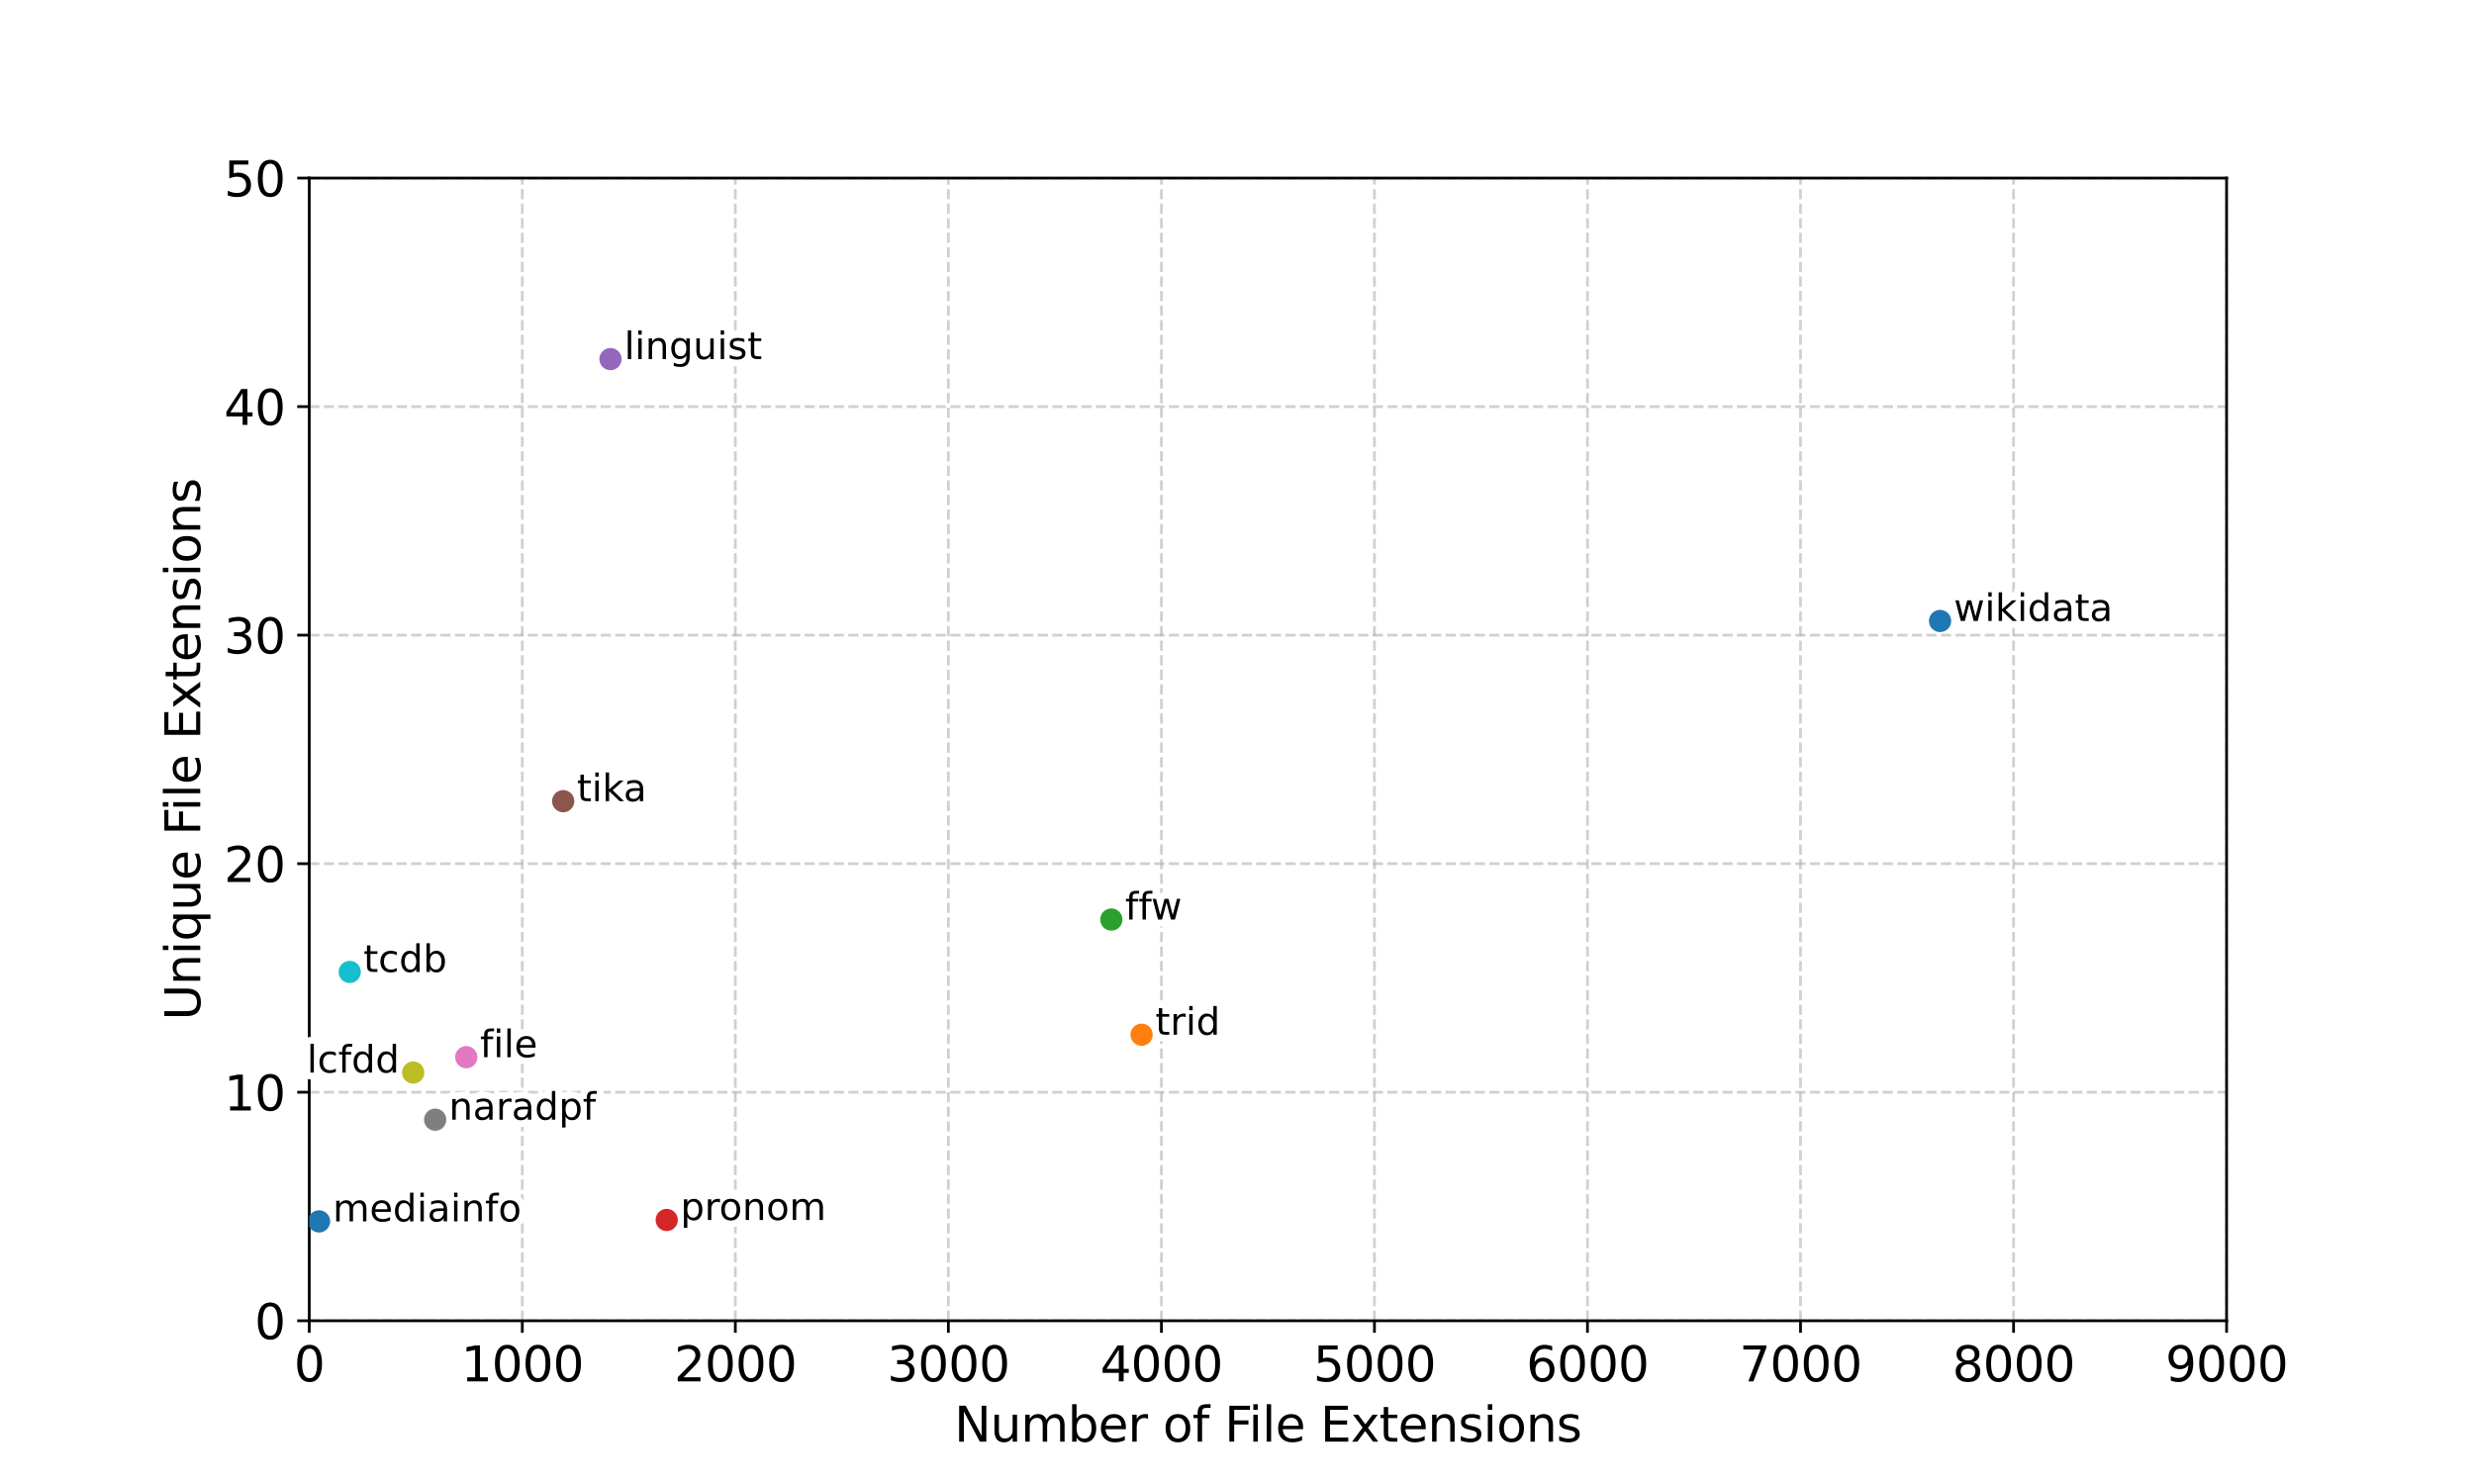 <?xml version="1.0" encoding="utf-8" standalone="no"?>
<!DOCTYPE svg PUBLIC "-//W3C//DTD SVG 1.1//EN"
  "http://www.w3.org/Graphics/SVG/1.1/DTD/svg11.dtd">
<svg xmlns:xlink="http://www.w3.org/1999/xlink" width="720pt" height="432pt" viewBox="0 0 720 432" xmlns="http://www.w3.org/2000/svg" version="1.1">
 <defs>
  <style type="text/css">*{stroke-linejoin: round; stroke-linecap: butt}</style>
 </defs>
 <g id="figure_1">
  <g id="patch_1">
   <path d="M 0 432 
L 720 432 
L 720 0 
L 0 0 
z
" style="fill: #ffffff"/>
  </g>
  <g id="axes_1">
   <g id="patch_2">
    <path d="M 90 384.48 
L 648 384.48 
L 648 51.84 
L 90 51.84 
z
" style="fill: #ffffff"/>
   </g>
   <g id="matplotlib.axis_1">
    <g id="xtick_1">
     <g id="line2d_1">
      <path d="M 90 384.48 
L 90 51.84 
" clip-path="url(#p3e97975b4c)" style="fill: none; stroke-dasharray: 2.96,1.28; stroke-dashoffset: 0; stroke: #b0b0b0; stroke-opacity: 0.6; stroke-width: 0.8"/>
     </g>
     <g id="line2d_2">
      <defs>
       <path id="mbd2ef2c413" d="M 0 0 
L 0 3.5 
" style="stroke: #000000; stroke-width: 0.8"/>
      </defs>
      <g>
       <use xlink:href="#mbd2ef2c413" x="90" y="384.48" style="stroke: #000000; stroke-width: 0.8"/>
      </g>
     </g>
     <g id="text_1">
      <!-- 0 -->
      <g transform="translate(85.546 402.118) scale(0.14 -0.14)">
       <defs>
        <path id="DejaVuSans-30" d="M 2034 4250 
Q 1547 4250 1301 3770 
Q 1056 3291 1056 2328 
Q 1056 1369 1301 889 
Q 1547 409 2034 409 
Q 2525 409 2770 889 
Q 3016 1369 3016 2328 
Q 3016 3291 2770 3770 
Q 2525 4250 2034 4250 
z
M 2034 4750 
Q 2819 4750 3233 4129 
Q 3647 3509 3647 2328 
Q 3647 1150 3233 529 
Q 2819 -91 2034 -91 
Q 1250 -91 836 529 
Q 422 1150 422 2328 
Q 422 3509 836 4129 
Q 1250 4750 2034 4750 
z
" transform="scale(0.016)"/>
       </defs>
       <use xlink:href="#DejaVuSans-30"/>
      </g>
     </g>
    </g>
    <g id="xtick_2">
     <g id="line2d_3">
      <path d="M 152 384.48 
L 152 51.84 
" clip-path="url(#p3e97975b4c)" style="fill: none; stroke-dasharray: 2.96,1.28; stroke-dashoffset: 0; stroke: #b0b0b0; stroke-opacity: 0.6; stroke-width: 0.8"/>
     </g>
     <g id="line2d_4">
      <g>
       <use xlink:href="#mbd2ef2c413" x="152" y="384.48" style="stroke: #000000; stroke-width: 0.8"/>
      </g>
     </g>
     <g id="text_2">
      <!-- 1000 -->
      <g transform="translate(134.185 402.118) scale(0.14 -0.14)">
       <defs>
        <path id="DejaVuSans-31" d="M 794 531 
L 1825 531 
L 1825 4091 
L 703 3866 
L 703 4441 
L 1819 4666 
L 2450 4666 
L 2450 531 
L 3481 531 
L 3481 0 
L 794 0 
L 794 531 
z
" transform="scale(0.016)"/>
       </defs>
       <use xlink:href="#DejaVuSans-31"/>
       <use xlink:href="#DejaVuSans-30" transform="translate(63.623 0)"/>
       <use xlink:href="#DejaVuSans-30" transform="translate(127.246 0)"/>
       <use xlink:href="#DejaVuSans-30" transform="translate(190.869 0)"/>
      </g>
     </g>
    </g>
    <g id="xtick_3">
     <g id="line2d_5">
      <path d="M 214 384.48 
L 214 51.84 
" clip-path="url(#p3e97975b4c)" style="fill: none; stroke-dasharray: 2.96,1.28; stroke-dashoffset: 0; stroke: #b0b0b0; stroke-opacity: 0.6; stroke-width: 0.8"/>
     </g>
     <g id="line2d_6">
      <g>
       <use xlink:href="#mbd2ef2c413" x="214" y="384.48" style="stroke: #000000; stroke-width: 0.8"/>
      </g>
     </g>
     <g id="text_3">
      <!-- 2000 -->
      <g transform="translate(196.185 402.118) scale(0.14 -0.14)">
       <defs>
        <path id="DejaVuSans-32" d="M 1228 531 
L 3431 531 
L 3431 0 
L 469 0 
L 469 531 
Q 828 903 1448 1529 
Q 2069 2156 2228 2338 
Q 2531 2678 2651 2914 
Q 2772 3150 2772 3378 
Q 2772 3750 2511 3984 
Q 2250 4219 1831 4219 
Q 1534 4219 1204 4116 
Q 875 4013 500 3803 
L 500 4441 
Q 881 4594 1212 4672 
Q 1544 4750 1819 4750 
Q 2544 4750 2975 4387 
Q 3406 4025 3406 3419 
Q 3406 3131 3298 2873 
Q 3191 2616 2906 2266 
Q 2828 2175 2409 1742 
Q 1991 1309 1228 531 
z
" transform="scale(0.016)"/>
       </defs>
       <use xlink:href="#DejaVuSans-32"/>
       <use xlink:href="#DejaVuSans-30" transform="translate(63.623 0)"/>
       <use xlink:href="#DejaVuSans-30" transform="translate(127.246 0)"/>
       <use xlink:href="#DejaVuSans-30" transform="translate(190.869 0)"/>
      </g>
     </g>
    </g>
    <g id="xtick_4">
     <g id="line2d_7">
      <path d="M 276 384.48 
L 276 51.84 
" clip-path="url(#p3e97975b4c)" style="fill: none; stroke-dasharray: 2.96,1.28; stroke-dashoffset: 0; stroke: #b0b0b0; stroke-opacity: 0.6; stroke-width: 0.8"/>
     </g>
     <g id="line2d_8">
      <g>
       <use xlink:href="#mbd2ef2c413" x="276" y="384.48" style="stroke: #000000; stroke-width: 0.8"/>
      </g>
     </g>
     <g id="text_4">
      <!-- 3000 -->
      <g transform="translate(258.185 402.118) scale(0.14 -0.14)">
       <defs>
        <path id="DejaVuSans-33" d="M 2597 2516 
Q 3050 2419 3304 2112 
Q 3559 1806 3559 1356 
Q 3559 666 3084 287 
Q 2609 -91 1734 -91 
Q 1441 -91 1130 -33 
Q 819 25 488 141 
L 488 750 
Q 750 597 1062 519 
Q 1375 441 1716 441 
Q 2309 441 2620 675 
Q 2931 909 2931 1356 
Q 2931 1769 2642 2001 
Q 2353 2234 1838 2234 
L 1294 2234 
L 1294 2753 
L 1863 2753 
Q 2328 2753 2575 2939 
Q 2822 3125 2822 3475 
Q 2822 3834 2567 4026 
Q 2313 4219 1838 4219 
Q 1578 4219 1281 4162 
Q 984 4106 628 3988 
L 628 4550 
Q 988 4650 1302 4700 
Q 1616 4750 1894 4750 
Q 2613 4750 3031 4423 
Q 3450 4097 3450 3541 
Q 3450 3153 3228 2886 
Q 3006 2619 2597 2516 
z
" transform="scale(0.016)"/>
       </defs>
       <use xlink:href="#DejaVuSans-33"/>
       <use xlink:href="#DejaVuSans-30" transform="translate(63.623 0)"/>
       <use xlink:href="#DejaVuSans-30" transform="translate(127.246 0)"/>
       <use xlink:href="#DejaVuSans-30" transform="translate(190.869 0)"/>
      </g>
     </g>
    </g>
    <g id="xtick_5">
     <g id="line2d_9">
      <path d="M 338 384.48 
L 338 51.84 
" clip-path="url(#p3e97975b4c)" style="fill: none; stroke-dasharray: 2.96,1.28; stroke-dashoffset: 0; stroke: #b0b0b0; stroke-opacity: 0.6; stroke-width: 0.8"/>
     </g>
     <g id="line2d_10">
      <g>
       <use xlink:href="#mbd2ef2c413" x="338" y="384.48" style="stroke: #000000; stroke-width: 0.8"/>
      </g>
     </g>
     <g id="text_5">
      <!-- 4000 -->
      <g transform="translate(320.185 402.118) scale(0.14 -0.14)">
       <defs>
        <path id="DejaVuSans-34" d="M 2419 4116 
L 825 1625 
L 2419 1625 
L 2419 4116 
z
M 2253 4666 
L 3047 4666 
L 3047 1625 
L 3713 1625 
L 3713 1100 
L 3047 1100 
L 3047 0 
L 2419 0 
L 2419 1100 
L 313 1100 
L 313 1709 
L 2253 4666 
z
" transform="scale(0.016)"/>
       </defs>
       <use xlink:href="#DejaVuSans-34"/>
       <use xlink:href="#DejaVuSans-30" transform="translate(63.623 0)"/>
       <use xlink:href="#DejaVuSans-30" transform="translate(127.246 0)"/>
       <use xlink:href="#DejaVuSans-30" transform="translate(190.869 0)"/>
      </g>
     </g>
    </g>
    <g id="xtick_6">
     <g id="line2d_11">
      <path d="M 400 384.48 
L 400 51.84 
" clip-path="url(#p3e97975b4c)" style="fill: none; stroke-dasharray: 2.96,1.28; stroke-dashoffset: 0; stroke: #b0b0b0; stroke-opacity: 0.6; stroke-width: 0.8"/>
     </g>
     <g id="line2d_12">
      <g>
       <use xlink:href="#mbd2ef2c413" x="400" y="384.48" style="stroke: #000000; stroke-width: 0.8"/>
      </g>
     </g>
     <g id="text_6">
      <!-- 5000 -->
      <g transform="translate(382.185 402.118) scale(0.14 -0.14)">
       <defs>
        <path id="DejaVuSans-35" d="M 691 4666 
L 3169 4666 
L 3169 4134 
L 1269 4134 
L 1269 2991 
Q 1406 3038 1543 3061 
Q 1681 3084 1819 3084 
Q 2600 3084 3056 2656 
Q 3513 2228 3513 1497 
Q 3513 744 3044 326 
Q 2575 -91 1722 -91 
Q 1428 -91 1123 -41 
Q 819 9 494 109 
L 494 744 
Q 775 591 1075 516 
Q 1375 441 1709 441 
Q 2250 441 2565 725 
Q 2881 1009 2881 1497 
Q 2881 1984 2565 2268 
Q 2250 2553 1709 2553 
Q 1456 2553 1204 2497 
Q 953 2441 691 2322 
L 691 4666 
z
" transform="scale(0.016)"/>
       </defs>
       <use xlink:href="#DejaVuSans-35"/>
       <use xlink:href="#DejaVuSans-30" transform="translate(63.623 0)"/>
       <use xlink:href="#DejaVuSans-30" transform="translate(127.246 0)"/>
       <use xlink:href="#DejaVuSans-30" transform="translate(190.869 0)"/>
      </g>
     </g>
    </g>
    <g id="xtick_7">
     <g id="line2d_13">
      <path d="M 462 384.48 
L 462 51.84 
" clip-path="url(#p3e97975b4c)" style="fill: none; stroke-dasharray: 2.96,1.28; stroke-dashoffset: 0; stroke: #b0b0b0; stroke-opacity: 0.6; stroke-width: 0.8"/>
     </g>
     <g id="line2d_14">
      <g>
       <use xlink:href="#mbd2ef2c413" x="462" y="384.48" style="stroke: #000000; stroke-width: 0.8"/>
      </g>
     </g>
     <g id="text_7">
      <!-- 6000 -->
      <g transform="translate(444.185 402.118) scale(0.14 -0.14)">
       <defs>
        <path id="DejaVuSans-36" d="M 2113 2584 
Q 1688 2584 1439 2293 
Q 1191 2003 1191 1497 
Q 1191 994 1439 701 
Q 1688 409 2113 409 
Q 2538 409 2786 701 
Q 3034 994 3034 1497 
Q 3034 2003 2786 2293 
Q 2538 2584 2113 2584 
z
M 3366 4563 
L 3366 3988 
Q 3128 4100 2886 4159 
Q 2644 4219 2406 4219 
Q 1781 4219 1451 3797 
Q 1122 3375 1075 2522 
Q 1259 2794 1537 2939 
Q 1816 3084 2150 3084 
Q 2853 3084 3261 2657 
Q 3669 2231 3669 1497 
Q 3669 778 3244 343 
Q 2819 -91 2113 -91 
Q 1303 -91 875 529 
Q 447 1150 447 2328 
Q 447 3434 972 4092 
Q 1497 4750 2381 4750 
Q 2619 4750 2861 4703 
Q 3103 4656 3366 4563 
z
" transform="scale(0.016)"/>
       </defs>
       <use xlink:href="#DejaVuSans-36"/>
       <use xlink:href="#DejaVuSans-30" transform="translate(63.623 0)"/>
       <use xlink:href="#DejaVuSans-30" transform="translate(127.246 0)"/>
       <use xlink:href="#DejaVuSans-30" transform="translate(190.869 0)"/>
      </g>
     </g>
    </g>
    <g id="xtick_8">
     <g id="line2d_15">
      <path d="M 524 384.48 
L 524 51.84 
" clip-path="url(#p3e97975b4c)" style="fill: none; stroke-dasharray: 2.96,1.28; stroke-dashoffset: 0; stroke: #b0b0b0; stroke-opacity: 0.6; stroke-width: 0.8"/>
     </g>
     <g id="line2d_16">
      <g>
       <use xlink:href="#mbd2ef2c413" x="524" y="384.48" style="stroke: #000000; stroke-width: 0.8"/>
      </g>
     </g>
     <g id="text_8">
      <!-- 7000 -->
      <g transform="translate(506.185 402.118) scale(0.14 -0.14)">
       <defs>
        <path id="DejaVuSans-37" d="M 525 4666 
L 3525 4666 
L 3525 4397 
L 1831 0 
L 1172 0 
L 2766 4134 
L 525 4134 
L 525 4666 
z
" transform="scale(0.016)"/>
       </defs>
       <use xlink:href="#DejaVuSans-37"/>
       <use xlink:href="#DejaVuSans-30" transform="translate(63.623 0)"/>
       <use xlink:href="#DejaVuSans-30" transform="translate(127.246 0)"/>
       <use xlink:href="#DejaVuSans-30" transform="translate(190.869 0)"/>
      </g>
     </g>
    </g>
    <g id="xtick_9">
     <g id="line2d_17">
      <path d="M 586 384.48 
L 586 51.84 
" clip-path="url(#p3e97975b4c)" style="fill: none; stroke-dasharray: 2.96,1.28; stroke-dashoffset: 0; stroke: #b0b0b0; stroke-opacity: 0.6; stroke-width: 0.8"/>
     </g>
     <g id="line2d_18">
      <g>
       <use xlink:href="#mbd2ef2c413" x="586" y="384.48" style="stroke: #000000; stroke-width: 0.8"/>
      </g>
     </g>
     <g id="text_9">
      <!-- 8000 -->
      <g transform="translate(568.185 402.118) scale(0.14 -0.14)">
       <defs>
        <path id="DejaVuSans-38" d="M 2034 2216 
Q 1584 2216 1326 1975 
Q 1069 1734 1069 1313 
Q 1069 891 1326 650 
Q 1584 409 2034 409 
Q 2484 409 2743 651 
Q 3003 894 3003 1313 
Q 3003 1734 2745 1975 
Q 2488 2216 2034 2216 
z
M 1403 2484 
Q 997 2584 770 2862 
Q 544 3141 544 3541 
Q 544 4100 942 4425 
Q 1341 4750 2034 4750 
Q 2731 4750 3128 4425 
Q 3525 4100 3525 3541 
Q 3525 3141 3298 2862 
Q 3072 2584 2669 2484 
Q 3125 2378 3379 2068 
Q 3634 1759 3634 1313 
Q 3634 634 3220 271 
Q 2806 -91 2034 -91 
Q 1263 -91 848 271 
Q 434 634 434 1313 
Q 434 1759 690 2068 
Q 947 2378 1403 2484 
z
M 1172 3481 
Q 1172 3119 1398 2916 
Q 1625 2713 2034 2713 
Q 2441 2713 2670 2916 
Q 2900 3119 2900 3481 
Q 2900 3844 2670 4047 
Q 2441 4250 2034 4250 
Q 1625 4250 1398 4047 
Q 1172 3844 1172 3481 
z
" transform="scale(0.016)"/>
       </defs>
       <use xlink:href="#DejaVuSans-38"/>
       <use xlink:href="#DejaVuSans-30" transform="translate(63.623 0)"/>
       <use xlink:href="#DejaVuSans-30" transform="translate(127.246 0)"/>
       <use xlink:href="#DejaVuSans-30" transform="translate(190.869 0)"/>
      </g>
     </g>
    </g>
    <g id="xtick_10">
     <g id="line2d_19">
      <path d="M 648 384.48 
L 648 51.84 
" clip-path="url(#p3e97975b4c)" style="fill: none; stroke-dasharray: 2.96,1.28; stroke-dashoffset: 0; stroke: #b0b0b0; stroke-opacity: 0.6; stroke-width: 0.8"/>
     </g>
     <g id="line2d_20">
      <g>
       <use xlink:href="#mbd2ef2c413" x="648" y="384.48" style="stroke: #000000; stroke-width: 0.8"/>
      </g>
     </g>
     <g id="text_10">
      <!-- 9000 -->
      <g transform="translate(630.185 402.118) scale(0.14 -0.14)">
       <defs>
        <path id="DejaVuSans-39" d="M 703 97 
L 703 672 
Q 941 559 1184 500 
Q 1428 441 1663 441 
Q 2288 441 2617 861 
Q 2947 1281 2994 2138 
Q 2813 1869 2534 1725 
Q 2256 1581 1919 1581 
Q 1219 1581 811 2004 
Q 403 2428 403 3163 
Q 403 3881 828 4315 
Q 1253 4750 1959 4750 
Q 2769 4750 3195 4129 
Q 3622 3509 3622 2328 
Q 3622 1225 3098 567 
Q 2575 -91 1691 -91 
Q 1453 -91 1209 -44 
Q 966 3 703 97 
z
M 1959 2075 
Q 2384 2075 2632 2365 
Q 2881 2656 2881 3163 
Q 2881 3666 2632 3958 
Q 2384 4250 1959 4250 
Q 1534 4250 1286 3958 
Q 1038 3666 1038 3163 
Q 1038 2656 1286 2365 
Q 1534 2075 1959 2075 
z
" transform="scale(0.016)"/>
       </defs>
       <use xlink:href="#DejaVuSans-39"/>
       <use xlink:href="#DejaVuSans-30" transform="translate(63.623 0)"/>
       <use xlink:href="#DejaVuSans-30" transform="translate(127.246 0)"/>
       <use xlink:href="#DejaVuSans-30" transform="translate(190.869 0)"/>
      </g>
     </g>
    </g>
    <g id="text_11">
     <!-- Number of File Extensions -->
     <g transform="translate(277.732 419.667) scale(0.14 -0.14)">
      <defs>
       <path id="DejaVuSans-4e" d="M 628 4666 
L 1478 4666 
L 3547 763 
L 3547 4666 
L 4159 4666 
L 4159 0 
L 3309 0 
L 1241 3903 
L 1241 0 
L 628 0 
L 628 4666 
z
" transform="scale(0.016)"/>
       <path id="DejaVuSans-75" d="M 544 1381 
L 544 3500 
L 1119 3500 
L 1119 1403 
Q 1119 906 1312 657 
Q 1506 409 1894 409 
Q 2359 409 2629 706 
Q 2900 1003 2900 1516 
L 2900 3500 
L 3475 3500 
L 3475 0 
L 2900 0 
L 2900 538 
Q 2691 219 2414 64 
Q 2138 -91 1772 -91 
Q 1169 -91 856 284 
Q 544 659 544 1381 
z
M 1991 3584 
L 1991 3584 
z
" transform="scale(0.016)"/>
       <path id="DejaVuSans-6d" d="M 3328 2828 
Q 3544 3216 3844 3400 
Q 4144 3584 4550 3584 
Q 5097 3584 5394 3201 
Q 5691 2819 5691 2113 
L 5691 0 
L 5113 0 
L 5113 2094 
Q 5113 2597 4934 2840 
Q 4756 3084 4391 3084 
Q 3944 3084 3684 2787 
Q 3425 2491 3425 1978 
L 3425 0 
L 2847 0 
L 2847 2094 
Q 2847 2600 2669 2842 
Q 2491 3084 2119 3084 
Q 1678 3084 1418 2786 
Q 1159 2488 1159 1978 
L 1159 0 
L 581 0 
L 581 3500 
L 1159 3500 
L 1159 2956 
Q 1356 3278 1631 3431 
Q 1906 3584 2284 3584 
Q 2666 3584 2933 3390 
Q 3200 3197 3328 2828 
z
" transform="scale(0.016)"/>
       <path id="DejaVuSans-62" d="M 3116 1747 
Q 3116 2381 2855 2742 
Q 2594 3103 2138 3103 
Q 1681 3103 1420 2742 
Q 1159 2381 1159 1747 
Q 1159 1113 1420 752 
Q 1681 391 2138 391 
Q 2594 391 2855 752 
Q 3116 1113 3116 1747 
z
M 1159 2969 
Q 1341 3281 1617 3432 
Q 1894 3584 2278 3584 
Q 2916 3584 3314 3078 
Q 3713 2572 3713 1747 
Q 3713 922 3314 415 
Q 2916 -91 2278 -91 
Q 1894 -91 1617 61 
Q 1341 213 1159 525 
L 1159 0 
L 581 0 
L 581 4863 
L 1159 4863 
L 1159 2969 
z
" transform="scale(0.016)"/>
       <path id="DejaVuSans-65" d="M 3597 1894 
L 3597 1613 
L 953 1613 
Q 991 1019 1311 708 
Q 1631 397 2203 397 
Q 2534 397 2845 478 
Q 3156 559 3463 722 
L 3463 178 
Q 3153 47 2828 -22 
Q 2503 -91 2169 -91 
Q 1331 -91 842 396 
Q 353 884 353 1716 
Q 353 2575 817 3079 
Q 1281 3584 2069 3584 
Q 2775 3584 3186 3129 
Q 3597 2675 3597 1894 
z
M 3022 2063 
Q 3016 2534 2758 2815 
Q 2500 3097 2075 3097 
Q 1594 3097 1305 2825 
Q 1016 2553 972 2059 
L 3022 2063 
z
" transform="scale(0.016)"/>
       <path id="DejaVuSans-72" d="M 2631 2963 
Q 2534 3019 2420 3045 
Q 2306 3072 2169 3072 
Q 1681 3072 1420 2755 
Q 1159 2438 1159 1844 
L 1159 0 
L 581 0 
L 581 3500 
L 1159 3500 
L 1159 2956 
Q 1341 3275 1631 3429 
Q 1922 3584 2338 3584 
Q 2397 3584 2469 3576 
Q 2541 3569 2628 3553 
L 2631 2963 
z
" transform="scale(0.016)"/>
       <path id="DejaVuSans-20" transform="scale(0.016)"/>
       <path id="DejaVuSans-6f" d="M 1959 3097 
Q 1497 3097 1228 2736 
Q 959 2375 959 1747 
Q 959 1119 1226 758 
Q 1494 397 1959 397 
Q 2419 397 2687 759 
Q 2956 1122 2956 1747 
Q 2956 2369 2687 2733 
Q 2419 3097 1959 3097 
z
M 1959 3584 
Q 2709 3584 3137 3096 
Q 3566 2609 3566 1747 
Q 3566 888 3137 398 
Q 2709 -91 1959 -91 
Q 1206 -91 779 398 
Q 353 888 353 1747 
Q 353 2609 779 3096 
Q 1206 3584 1959 3584 
z
" transform="scale(0.016)"/>
       <path id="DejaVuSans-66" d="M 2375 4863 
L 2375 4384 
L 1825 4384 
Q 1516 4384 1395 4259 
Q 1275 4134 1275 3809 
L 1275 3500 
L 2222 3500 
L 2222 3053 
L 1275 3053 
L 1275 0 
L 697 0 
L 697 3053 
L 147 3053 
L 147 3500 
L 697 3500 
L 697 3744 
Q 697 4328 969 4595 
Q 1241 4863 1831 4863 
L 2375 4863 
z
" transform="scale(0.016)"/>
       <path id="DejaVuSans-46" d="M 628 4666 
L 3309 4666 
L 3309 4134 
L 1259 4134 
L 1259 2759 
L 3109 2759 
L 3109 2228 
L 1259 2228 
L 1259 0 
L 628 0 
L 628 4666 
z
" transform="scale(0.016)"/>
       <path id="DejaVuSans-69" d="M 603 3500 
L 1178 3500 
L 1178 0 
L 603 0 
L 603 3500 
z
M 603 4863 
L 1178 4863 
L 1178 4134 
L 603 4134 
L 603 4863 
z
" transform="scale(0.016)"/>
       <path id="DejaVuSans-6c" d="M 603 4863 
L 1178 4863 
L 1178 0 
L 603 0 
L 603 4863 
z
" transform="scale(0.016)"/>
       <path id="DejaVuSans-45" d="M 628 4666 
L 3578 4666 
L 3578 4134 
L 1259 4134 
L 1259 2753 
L 3481 2753 
L 3481 2222 
L 1259 2222 
L 1259 531 
L 3634 531 
L 3634 0 
L 628 0 
L 628 4666 
z
" transform="scale(0.016)"/>
       <path id="DejaVuSans-78" d="M 3513 3500 
L 2247 1797 
L 3578 0 
L 2900 0 
L 1881 1375 
L 863 0 
L 184 0 
L 1544 1831 
L 300 3500 
L 978 3500 
L 1906 2253 
L 2834 3500 
L 3513 3500 
z
" transform="scale(0.016)"/>
       <path id="DejaVuSans-74" d="M 1172 4494 
L 1172 3500 
L 2356 3500 
L 2356 3053 
L 1172 3053 
L 1172 1153 
Q 1172 725 1289 603 
Q 1406 481 1766 481 
L 2356 481 
L 2356 0 
L 1766 0 
Q 1100 0 847 248 
Q 594 497 594 1153 
L 594 3053 
L 172 3053 
L 172 3500 
L 594 3500 
L 594 4494 
L 1172 4494 
z
" transform="scale(0.016)"/>
       <path id="DejaVuSans-6e" d="M 3513 2113 
L 3513 0 
L 2938 0 
L 2938 2094 
Q 2938 2591 2744 2837 
Q 2550 3084 2163 3084 
Q 1697 3084 1428 2787 
Q 1159 2491 1159 1978 
L 1159 0 
L 581 0 
L 581 3500 
L 1159 3500 
L 1159 2956 
Q 1366 3272 1645 3428 
Q 1925 3584 2291 3584 
Q 2894 3584 3203 3211 
Q 3513 2838 3513 2113 
z
" transform="scale(0.016)"/>
       <path id="DejaVuSans-73" d="M 2834 3397 
L 2834 2853 
Q 2591 2978 2328 3040 
Q 2066 3103 1784 3103 
Q 1356 3103 1142 2972 
Q 928 2841 928 2578 
Q 928 2378 1081 2264 
Q 1234 2150 1697 2047 
L 1894 2003 
Q 2506 1872 2764 1633 
Q 3022 1394 3022 966 
Q 3022 478 2636 193 
Q 2250 -91 1575 -91 
Q 1294 -91 989 -36 
Q 684 19 347 128 
L 347 722 
Q 666 556 975 473 
Q 1284 391 1588 391 
Q 1994 391 2212 530 
Q 2431 669 2431 922 
Q 2431 1156 2273 1281 
Q 2116 1406 1581 1522 
L 1381 1569 
Q 847 1681 609 1914 
Q 372 2147 372 2553 
Q 372 3047 722 3315 
Q 1072 3584 1716 3584 
Q 2034 3584 2315 3537 
Q 2597 3491 2834 3397 
z
" transform="scale(0.016)"/>
      </defs>
      <use xlink:href="#DejaVuSans-4e"/>
      <use xlink:href="#DejaVuSans-75" transform="translate(74.805 0)"/>
      <use xlink:href="#DejaVuSans-6d" transform="translate(138.184 0)"/>
      <use xlink:href="#DejaVuSans-62" transform="translate(235.596 0)"/>
      <use xlink:href="#DejaVuSans-65" transform="translate(299.072 0)"/>
      <use xlink:href="#DejaVuSans-72" transform="translate(360.596 0)"/>
      <use xlink:href="#DejaVuSans-20" transform="translate(401.709 0)"/>
      <use xlink:href="#DejaVuSans-6f" transform="translate(433.496 0)"/>
      <use xlink:href="#DejaVuSans-66" transform="translate(494.678 0)"/>
      <use xlink:href="#DejaVuSans-20" transform="translate(529.883 0)"/>
      <use xlink:href="#DejaVuSans-46" transform="translate(561.67 0)"/>
      <use xlink:href="#DejaVuSans-69" transform="translate(611.939 0)"/>
      <use xlink:href="#DejaVuSans-6c" transform="translate(639.723 0)"/>
      <use xlink:href="#DejaVuSans-65" transform="translate(667.506 0)"/>
      <use xlink:href="#DejaVuSans-20" transform="translate(729.029 0)"/>
      <use xlink:href="#DejaVuSans-45" transform="translate(760.816 0)"/>
      <use xlink:href="#DejaVuSans-78" transform="translate(824 0)"/>
      <use xlink:href="#DejaVuSans-74" transform="translate(883.18 0)"/>
      <use xlink:href="#DejaVuSans-65" transform="translate(922.389 0)"/>
      <use xlink:href="#DejaVuSans-6e" transform="translate(983.912 0)"/>
      <use xlink:href="#DejaVuSans-73" transform="translate(1047.291 0)"/>
      <use xlink:href="#DejaVuSans-69" transform="translate(1099.391 0)"/>
      <use xlink:href="#DejaVuSans-6f" transform="translate(1127.174 0)"/>
      <use xlink:href="#DejaVuSans-6e" transform="translate(1188.355 0)"/>
      <use xlink:href="#DejaVuSans-73" transform="translate(1251.734 0)"/>
     </g>
    </g>
   </g>
   <g id="matplotlib.axis_2">
    <g id="ytick_1">
     <g id="line2d_21">
      <path d="M 90 384.48 
L 648 384.48 
" clip-path="url(#p3e97975b4c)" style="fill: none; stroke-dasharray: 2.96,1.28; stroke-dashoffset: 0; stroke: #b0b0b0; stroke-opacity: 0.6; stroke-width: 0.8"/>
     </g>
     <g id="line2d_22">
      <defs>
       <path id="m72bdd84f7c" d="M 0 0 
L -3.5 0 
" style="stroke: #000000; stroke-width: 0.8"/>
      </defs>
      <g>
       <use xlink:href="#m72bdd84f7c" x="90" y="384.48" style="stroke: #000000; stroke-width: 0.8"/>
      </g>
     </g>
     <g id="text_12">
      <!-- 0 -->
      <g transform="translate(74.093 389.799) scale(0.14 -0.14)">
       <use xlink:href="#DejaVuSans-30"/>
      </g>
     </g>
    </g>
    <g id="ytick_2">
     <g id="line2d_23">
      <path d="M 90 317.952 
L 648 317.952 
" clip-path="url(#p3e97975b4c)" style="fill: none; stroke-dasharray: 2.96,1.28; stroke-dashoffset: 0; stroke: #b0b0b0; stroke-opacity: 0.6; stroke-width: 0.8"/>
     </g>
     <g id="line2d_24">
      <g>
       <use xlink:href="#m72bdd84f7c" x="90" y="317.952" style="stroke: #000000; stroke-width: 0.8"/>
      </g>
     </g>
     <g id="text_13">
      <!-- 10 -->
      <g transform="translate(65.185 323.271) scale(0.14 -0.14)">
       <use xlink:href="#DejaVuSans-31"/>
       <use xlink:href="#DejaVuSans-30" transform="translate(63.623 0)"/>
      </g>
     </g>
    </g>
    <g id="ytick_3">
     <g id="line2d_25">
      <path d="M 90 251.424 
L 648 251.424 
" clip-path="url(#p3e97975b4c)" style="fill: none; stroke-dasharray: 2.96,1.28; stroke-dashoffset: 0; stroke: #b0b0b0; stroke-opacity: 0.6; stroke-width: 0.8"/>
     </g>
     <g id="line2d_26">
      <g>
       <use xlink:href="#m72bdd84f7c" x="90" y="251.424" style="stroke: #000000; stroke-width: 0.8"/>
      </g>
     </g>
     <g id="text_14">
      <!-- 20 -->
      <g transform="translate(65.185 256.743) scale(0.14 -0.14)">
       <use xlink:href="#DejaVuSans-32"/>
       <use xlink:href="#DejaVuSans-30" transform="translate(63.623 0)"/>
      </g>
     </g>
    </g>
    <g id="ytick_4">
     <g id="line2d_27">
      <path d="M 90 184.896 
L 648 184.896 
" clip-path="url(#p3e97975b4c)" style="fill: none; stroke-dasharray: 2.96,1.28; stroke-dashoffset: 0; stroke: #b0b0b0; stroke-opacity: 0.6; stroke-width: 0.8"/>
     </g>
     <g id="line2d_28">
      <g>
       <use xlink:href="#m72bdd84f7c" x="90" y="184.896" style="stroke: #000000; stroke-width: 0.8"/>
      </g>
     </g>
     <g id="text_15">
      <!-- 30 -->
      <g transform="translate(65.185 190.215) scale(0.14 -0.14)">
       <use xlink:href="#DejaVuSans-33"/>
       <use xlink:href="#DejaVuSans-30" transform="translate(63.623 0)"/>
      </g>
     </g>
    </g>
    <g id="ytick_5">
     <g id="line2d_29">
      <path d="M 90 118.368 
L 648 118.368 
" clip-path="url(#p3e97975b4c)" style="fill: none; stroke-dasharray: 2.96,1.28; stroke-dashoffset: 0; stroke: #b0b0b0; stroke-opacity: 0.6; stroke-width: 0.8"/>
     </g>
     <g id="line2d_30">
      <g>
       <use xlink:href="#m72bdd84f7c" x="90" y="118.368" style="stroke: #000000; stroke-width: 0.8"/>
      </g>
     </g>
     <g id="text_16">
      <!-- 40 -->
      <g transform="translate(65.185 123.687) scale(0.14 -0.14)">
       <use xlink:href="#DejaVuSans-34"/>
       <use xlink:href="#DejaVuSans-30" transform="translate(63.623 0)"/>
      </g>
     </g>
    </g>
    <g id="ytick_6">
     <g id="line2d_31">
      <path d="M 90 51.84 
L 648 51.84 
" clip-path="url(#p3e97975b4c)" style="fill: none; stroke-dasharray: 2.96,1.28; stroke-dashoffset: 0; stroke: #b0b0b0; stroke-opacity: 0.6; stroke-width: 0.8"/>
     </g>
     <g id="line2d_32">
      <g>
       <use xlink:href="#m72bdd84f7c" x="90" y="51.84" style="stroke: #000000; stroke-width: 0.8"/>
      </g>
     </g>
     <g id="text_17">
      <!-- 50 -->
      <g transform="translate(65.185 57.159) scale(0.14 -0.14)">
       <use xlink:href="#DejaVuSans-35"/>
       <use xlink:href="#DejaVuSans-30" transform="translate(63.623 0)"/>
      </g>
     </g>
    </g>
    <g id="text_18">
     <!-- Unique File Extensions -->
     <g transform="translate(58.273 297.027) rotate(-90) scale(0.14 -0.14)">
      <defs>
       <path id="DejaVuSans-55" d="M 556 4666 
L 1191 4666 
L 1191 1831 
Q 1191 1081 1462 751 
Q 1734 422 2344 422 
Q 2950 422 3222 751 
Q 3494 1081 3494 1831 
L 3494 4666 
L 4128 4666 
L 4128 1753 
Q 4128 841 3676 375 
Q 3225 -91 2344 -91 
Q 1459 -91 1007 375 
Q 556 841 556 1753 
L 556 4666 
z
" transform="scale(0.016)"/>
       <path id="DejaVuSans-71" d="M 947 1747 
Q 947 1113 1208 752 
Q 1469 391 1925 391 
Q 2381 391 2643 752 
Q 2906 1113 2906 1747 
Q 2906 2381 2643 2742 
Q 2381 3103 1925 3103 
Q 1469 3103 1208 2742 
Q 947 2381 947 1747 
z
M 2906 525 
Q 2725 213 2448 61 
Q 2172 -91 1784 -91 
Q 1150 -91 751 415 
Q 353 922 353 1747 
Q 353 2572 751 3078 
Q 1150 3584 1784 3584 
Q 2172 3584 2448 3432 
Q 2725 3281 2906 2969 
L 2906 3500 
L 3481 3500 
L 3481 -1331 
L 2906 -1331 
L 2906 525 
z
" transform="scale(0.016)"/>
      </defs>
      <use xlink:href="#DejaVuSans-55"/>
      <use xlink:href="#DejaVuSans-6e" transform="translate(73.193 0)"/>
      <use xlink:href="#DejaVuSans-69" transform="translate(136.572 0)"/>
      <use xlink:href="#DejaVuSans-71" transform="translate(164.355 0)"/>
      <use xlink:href="#DejaVuSans-75" transform="translate(227.832 0)"/>
      <use xlink:href="#DejaVuSans-65" transform="translate(291.211 0)"/>
      <use xlink:href="#DejaVuSans-20" transform="translate(352.734 0)"/>
      <use xlink:href="#DejaVuSans-46" transform="translate(384.521 0)"/>
      <use xlink:href="#DejaVuSans-69" transform="translate(434.791 0)"/>
      <use xlink:href="#DejaVuSans-6c" transform="translate(462.574 0)"/>
      <use xlink:href="#DejaVuSans-65" transform="translate(490.357 0)"/>
      <use xlink:href="#DejaVuSans-20" transform="translate(551.881 0)"/>
      <use xlink:href="#DejaVuSans-45" transform="translate(583.668 0)"/>
      <use xlink:href="#DejaVuSans-78" transform="translate(646.852 0)"/>
      <use xlink:href="#DejaVuSans-74" transform="translate(706.031 0)"/>
      <use xlink:href="#DejaVuSans-65" transform="translate(745.24 0)"/>
      <use xlink:href="#DejaVuSans-6e" transform="translate(806.764 0)"/>
      <use xlink:href="#DejaVuSans-73" transform="translate(870.143 0)"/>
      <use xlink:href="#DejaVuSans-69" transform="translate(922.242 0)"/>
      <use xlink:href="#DejaVuSans-6f" transform="translate(950.025 0)"/>
      <use xlink:href="#DejaVuSans-6e" transform="translate(1011.207 0)"/>
      <use xlink:href="#DejaVuSans-73" transform="translate(1074.586 0)"/>
     </g>
    </g>
   </g>
   <g id="patch_3">
    <path d="M 90 384.48 
L 90 51.84 
" style="fill: none; stroke: #000000; stroke-width: 0.8; stroke-linejoin: miter; stroke-linecap: square"/>
   </g>
   <g id="patch_4">
    <path d="M 648 384.48 
L 648 51.84 
" style="fill: none; stroke: #000000; stroke-width: 0.8; stroke-linejoin: miter; stroke-linecap: square"/>
   </g>
   <g id="patch_5">
    <path d="M 90 384.48 
L 648 384.48 
" style="fill: none; stroke: #000000; stroke-width: 0.8; stroke-linejoin: miter; stroke-linecap: square"/>
   </g>
   <g id="patch_6">
    <path d="M 90 51.84 
L 648 51.84 
" style="fill: none; stroke: #000000; stroke-width: 0.8; stroke-linejoin: miter; stroke-linecap: square"/>
   </g>
   <g id="text_19">
    <path d="M 569.072 174.752 
L 570.061 174.752 
L 571.296 179.446 
L 572.525 174.752 
L 573.691 174.752 
L 574.926 179.446 
L 576.157 174.752 
L 577.145 174.752 
L 575.571 180.768 
L 574.406 180.768 
L 573.111 175.837 
L 571.812 180.768 
L 570.645 180.768 
L 569.072 174.752 
z
M 578.643 174.752 
L 579.631 174.752 
L 579.631 180.768 
L 578.643 180.768 
L 578.643 174.752 
z
M 578.643 172.41 
L 579.631 172.41 
L 579.631 173.663 
L 578.643 173.663 
L 578.643 172.41 
z
M 581.661 172.41 
L 582.655 172.41 
L 582.655 177.346 
L 585.604 174.752 
L 586.866 174.752 
L 583.676 177.566 
L 587.001 180.768 
L 585.712 180.768 
L 582.655 177.831 
L 582.655 180.768 
L 581.661 180.768 
L 581.661 172.41 
z
M 588.069 174.752 
L 589.058 174.752 
L 589.058 180.768 
L 588.069 180.768 
L 588.069 174.752 
z
M 588.069 172.41 
L 589.058 172.41 
L 589.058 173.663 
L 588.069 173.663 
L 588.069 172.41 
z
M 595.084 175.665 
L 595.084 172.41 
L 596.072 172.41 
L 596.072 180.768 
L 595.084 180.768 
L 595.084 179.866 
Q 594.773 180.402 594.297 180.663 
Q 593.822 180.924 593.155 180.924 
Q 592.066 180.924 591.38 180.055 
Q 590.696 179.183 590.696 177.765 
Q 590.696 176.347 591.38 175.478 
Q 592.066 174.608 593.155 174.608 
Q 593.822 174.608 594.297 174.869 
Q 594.773 175.129 595.084 175.665 
z
M 591.717 177.765 
Q 591.717 178.855 592.165 179.475 
Q 592.614 180.096 593.398 180.096 
Q 594.181 180.096 594.632 179.475 
Q 595.084 178.855 595.084 177.765 
Q 595.084 176.676 594.632 176.055 
Q 594.181 175.435 593.398 175.435 
Q 592.614 175.435 592.165 176.055 
Q 591.717 176.676 591.717 177.765 
z
M 600.842 177.745 
Q 599.644 177.745 599.182 178.018 
Q 598.72 178.291 598.72 178.953 
Q 598.72 179.479 599.067 179.788 
Q 599.414 180.096 600.009 180.096 
Q 600.832 180.096 601.329 179.513 
Q 601.825 178.931 601.825 177.965 
L 601.825 177.745 
L 600.842 177.745 
z
M 602.814 177.336 
L 602.814 180.768 
L 601.825 180.768 
L 601.825 179.855 
Q 601.487 180.402 600.982 180.663 
Q 600.476 180.924 599.746 180.924 
Q 598.823 180.924 598.276 180.405 
Q 597.731 179.886 597.731 179.016 
Q 597.731 178.002 598.41 177.487 
Q 599.091 176.971 600.438 176.971 
L 601.825 176.971 
L 601.825 176.873 
Q 601.825 176.191 601.377 175.818 
Q 600.928 175.445 600.117 175.445 
Q 599.601 175.445 599.112 175.569 
Q 598.623 175.692 598.173 175.94 
L 598.173 175.026 
Q 598.715 174.816 599.225 174.713 
Q 599.735 174.608 600.218 174.608 
Q 601.525 174.608 602.169 175.285 
Q 602.814 175.961 602.814 177.336 
z
M 605.827 173.044 
L 605.827 174.752 
L 607.862 174.752 
L 607.862 175.521 
L 605.827 175.521 
L 605.827 178.786 
Q 605.827 179.522 606.028 179.731 
Q 606.229 179.941 606.847 179.941 
L 607.862 179.941 
L 607.862 180.768 
L 606.847 180.768 
Q 605.703 180.768 605.268 180.342 
Q 604.833 179.914 604.833 178.786 
L 604.833 175.521 
L 604.108 175.521 
L 604.108 174.752 
L 604.833 174.752 
L 604.833 173.044 
L 605.827 173.044 
z
M 611.896 177.745 
Q 610.698 177.745 610.236 178.018 
Q 609.773 178.291 609.773 178.953 
Q 609.773 179.479 610.121 179.788 
Q 610.468 180.096 611.062 180.096 
Q 611.886 180.096 612.382 179.513 
Q 612.879 178.931 612.879 177.965 
L 612.879 177.745 
L 611.896 177.745 
z
M 613.867 177.336 
L 613.867 180.768 
L 612.879 180.768 
L 612.879 179.855 
Q 612.541 180.402 612.035 180.663 
Q 611.53 180.924 610.8 180.924 
Q 609.877 180.924 609.33 180.405 
Q 608.785 179.886 608.785 179.016 
Q 608.785 178.002 609.464 177.487 
Q 610.145 176.971 611.492 176.971 
L 612.879 176.971 
L 612.879 176.873 
Q 612.879 176.191 612.431 175.818 
Q 611.982 175.445 611.171 175.445 
Q 610.655 175.445 610.165 175.569 
Q 609.677 175.692 609.227 175.94 
L 609.227 175.026 
Q 609.768 174.816 610.279 174.713 
Q 610.789 174.608 611.272 174.608 
Q 612.578 174.608 613.223 175.285 
Q 613.867 175.961 613.867 177.336 
z
" style="stroke: #ffffff; stroke-width: 4"/>
    <path d="M 569.072 174.752 
L 570.061 174.752 
L 571.296 179.446 
L 572.525 174.752 
L 573.691 174.752 
L 574.926 179.446 
L 576.157 174.752 
L 577.145 174.752 
L 575.571 180.768 
L 574.406 180.768 
L 573.111 175.837 
L 571.812 180.768 
L 570.645 180.768 
L 569.072 174.752 
z
M 578.643 174.752 
L 579.631 174.752 
L 579.631 180.768 
L 578.643 180.768 
L 578.643 174.752 
z
M 578.643 172.41 
L 579.631 172.41 
L 579.631 173.663 
L 578.643 173.663 
L 578.643 172.41 
z
M 581.661 172.41 
L 582.655 172.41 
L 582.655 177.346 
L 585.604 174.752 
L 586.866 174.752 
L 583.676 177.566 
L 587.001 180.768 
L 585.712 180.768 
L 582.655 177.831 
L 582.655 180.768 
L 581.661 180.768 
L 581.661 172.41 
z
M 588.069 174.752 
L 589.058 174.752 
L 589.058 180.768 
L 588.069 180.768 
L 588.069 174.752 
z
M 588.069 172.41 
L 589.058 172.41 
L 589.058 173.663 
L 588.069 173.663 
L 588.069 172.41 
z
M 595.084 175.665 
L 595.084 172.41 
L 596.072 172.41 
L 596.072 180.768 
L 595.084 180.768 
L 595.084 179.866 
Q 594.773 180.402 594.297 180.663 
Q 593.822 180.924 593.155 180.924 
Q 592.066 180.924 591.38 180.055 
Q 590.696 179.183 590.696 177.765 
Q 590.696 176.347 591.38 175.478 
Q 592.066 174.608 593.155 174.608 
Q 593.822 174.608 594.297 174.869 
Q 594.773 175.129 595.084 175.665 
z
M 591.717 177.765 
Q 591.717 178.855 592.165 179.475 
Q 592.614 180.096 593.398 180.096 
Q 594.181 180.096 594.632 179.475 
Q 595.084 178.855 595.084 177.765 
Q 595.084 176.676 594.632 176.055 
Q 594.181 175.435 593.398 175.435 
Q 592.614 175.435 592.165 176.055 
Q 591.717 176.676 591.717 177.765 
z
M 600.842 177.745 
Q 599.644 177.745 599.182 178.018 
Q 598.72 178.291 598.72 178.953 
Q 598.72 179.479 599.067 179.788 
Q 599.414 180.096 600.009 180.096 
Q 600.832 180.096 601.329 179.513 
Q 601.825 178.931 601.825 177.965 
L 601.825 177.745 
L 600.842 177.745 
z
M 602.814 177.336 
L 602.814 180.768 
L 601.825 180.768 
L 601.825 179.855 
Q 601.487 180.402 600.982 180.663 
Q 600.476 180.924 599.746 180.924 
Q 598.823 180.924 598.276 180.405 
Q 597.731 179.886 597.731 179.016 
Q 597.731 178.002 598.41 177.487 
Q 599.091 176.971 600.438 176.971 
L 601.825 176.971 
L 601.825 176.873 
Q 601.825 176.191 601.377 175.818 
Q 600.928 175.445 600.117 175.445 
Q 599.601 175.445 599.112 175.569 
Q 598.623 175.692 598.173 175.94 
L 598.173 175.026 
Q 598.715 174.816 599.225 174.713 
Q 599.735 174.608 600.218 174.608 
Q 601.525 174.608 602.169 175.285 
Q 602.814 175.961 602.814 177.336 
z
M 605.827 173.044 
L 605.827 174.752 
L 607.862 174.752 
L 607.862 175.521 
L 605.827 175.521 
L 605.827 178.786 
Q 605.827 179.522 606.028 179.731 
Q 606.229 179.941 606.847 179.941 
L 607.862 179.941 
L 607.862 180.768 
L 606.847 180.768 
Q 605.703 180.768 605.268 180.342 
Q 604.833 179.914 604.833 178.786 
L 604.833 175.521 
L 604.108 175.521 
L 604.108 174.752 
L 604.833 174.752 
L 604.833 173.044 
L 605.827 173.044 
z
M 611.896 177.745 
Q 610.698 177.745 610.236 178.018 
Q 609.773 178.291 609.773 178.953 
Q 609.773 179.479 610.121 179.788 
Q 610.468 180.096 611.062 180.096 
Q 611.886 180.096 612.382 179.513 
Q 612.879 178.931 612.879 177.965 
L 612.879 177.745 
L 611.896 177.745 
z
M 613.867 177.336 
L 613.867 180.768 
L 612.879 180.768 
L 612.879 179.855 
Q 612.541 180.402 612.035 180.663 
Q 611.53 180.924 610.8 180.924 
Q 609.877 180.924 609.33 180.405 
Q 608.785 179.886 608.785 179.016 
Q 608.785 178.002 609.464 177.487 
Q 610.145 176.971 611.492 176.971 
L 612.879 176.971 
L 612.879 176.873 
Q 612.879 176.191 612.431 175.818 
Q 611.982 175.445 611.171 175.445 
Q 610.655 175.445 610.165 175.569 
Q 609.677 175.692 609.227 175.94 
L 609.227 175.026 
Q 609.768 174.816 610.279 174.713 
Q 610.789 174.608 611.272 174.608 
Q 612.578 174.608 613.223 175.285 
Q 613.867 175.961 613.867 177.336 
z
"/>
   </g>
   <g id="text_20">
    <path d="M 338.248 293.49 
L 338.248 295.198 
L 340.283 295.198 
L 340.283 295.966 
L 338.248 295.966 
L 338.248 299.232 
Q 338.248 299.967 338.449 300.177 
Q 338.651 300.387 339.269 300.387 
L 340.283 300.387 
L 340.283 301.214 
L 339.269 301.214 
Q 338.125 301.214 337.69 300.787 
Q 337.255 300.359 337.255 299.232 
L 337.255 295.966 
L 336.53 295.966 
L 336.53 295.198 
L 337.255 295.198 
L 337.255 293.49 
L 338.248 293.49 
z
M 345.069 296.121 
Q 344.902 296.025 344.706 295.98 
Q 344.51 295.934 344.275 295.934 
Q 343.436 295.934 342.988 296.478 
Q 342.539 297.023 342.539 298.044 
L 342.539 301.214 
L 341.546 301.214 
L 341.546 295.198 
L 342.539 295.198 
L 342.539 296.133 
Q 342.852 295.585 343.35 295.32 
Q 343.85 295.054 344.565 295.054 
Q 344.667 295.054 344.791 295.067 
Q 344.914 295.079 345.064 295.107 
L 345.069 296.121 
z
M 346.106 295.198 
L 347.094 295.198 
L 347.094 301.214 
L 346.106 301.214 
L 346.106 295.198 
z
M 346.106 292.855 
L 347.094 292.855 
L 347.094 294.108 
L 346.106 294.108 
L 346.106 292.855 
z
M 353.12 296.111 
L 353.12 292.855 
L 354.109 292.855 
L 354.109 301.214 
L 353.12 301.214 
L 353.12 300.311 
Q 352.809 300.847 352.333 301.109 
Q 351.859 301.37 351.192 301.37 
Q 350.102 301.37 349.416 300.5 
Q 348.732 299.629 348.732 298.211 
Q 348.732 296.793 349.416 295.923 
Q 350.102 295.054 351.192 295.054 
Q 351.859 295.054 352.333 295.315 
Q 352.809 295.574 353.12 296.111 
z
M 349.753 298.211 
Q 349.753 299.301 350.202 299.921 
Q 350.65 300.542 351.434 300.542 
Q 352.218 300.542 352.668 299.921 
Q 353.12 299.301 353.12 298.211 
Q 353.12 297.121 352.668 296.501 
Q 352.218 295.88 351.434 295.88 
Q 350.65 295.88 350.202 296.501 
Q 349.753 297.121 349.753 298.211 
z
" style="stroke: #ffffff; stroke-width: 4"/>
    <path d="M 338.248 293.49 
L 338.248 295.198 
L 340.283 295.198 
L 340.283 295.966 
L 338.248 295.966 
L 338.248 299.232 
Q 338.248 299.967 338.449 300.177 
Q 338.651 300.387 339.269 300.387 
L 340.283 300.387 
L 340.283 301.214 
L 339.269 301.214 
Q 338.125 301.214 337.69 300.787 
Q 337.255 300.359 337.255 299.232 
L 337.255 295.966 
L 336.53 295.966 
L 336.53 295.198 
L 337.255 295.198 
L 337.255 293.49 
L 338.248 293.49 
z
M 345.069 296.121 
Q 344.902 296.025 344.706 295.98 
Q 344.51 295.934 344.275 295.934 
Q 343.436 295.934 342.988 296.478 
Q 342.539 297.023 342.539 298.044 
L 342.539 301.214 
L 341.546 301.214 
L 341.546 295.198 
L 342.539 295.198 
L 342.539 296.133 
Q 342.852 295.585 343.35 295.32 
Q 343.85 295.054 344.565 295.054 
Q 344.667 295.054 344.791 295.067 
Q 344.914 295.079 345.064 295.107 
L 345.069 296.121 
z
M 346.106 295.198 
L 347.094 295.198 
L 347.094 301.214 
L 346.106 301.214 
L 346.106 295.198 
z
M 346.106 292.855 
L 347.094 292.855 
L 347.094 294.108 
L 346.106 294.108 
L 346.106 292.855 
z
M 353.12 296.111 
L 353.12 292.855 
L 354.109 292.855 
L 354.109 301.214 
L 353.12 301.214 
L 353.12 300.311 
Q 352.809 300.847 352.333 301.109 
Q 351.859 301.37 351.192 301.37 
Q 350.102 301.37 349.416 300.5 
Q 348.732 299.629 348.732 298.211 
Q 348.732 296.793 349.416 295.923 
Q 350.102 295.054 351.192 295.054 
Q 351.859 295.054 352.333 295.315 
Q 352.809 295.574 353.12 296.111 
z
M 349.753 298.211 
Q 349.753 299.301 350.202 299.921 
Q 350.65 300.542 351.434 300.542 
Q 352.218 300.542 352.668 299.921 
Q 353.12 299.301 353.12 298.211 
Q 353.12 297.121 352.668 296.501 
Q 352.218 295.88 351.434 295.88 
Q 350.65 295.88 350.202 296.501 
Q 349.753 297.121 349.753 298.211 
z
"/>
   </g>
   <g id="text_21">
    <path d="M 331.512 259.322 
L 331.512 260.146 
L 330.567 260.146 
Q 330.036 260.146 329.828 260.36 
Q 329.621 260.575 329.621 261.134 
L 329.621 261.665 
L 331.249 261.665 
L 331.249 262.433 
L 329.621 262.433 
L 329.621 267.681 
L 328.628 267.681 
L 328.628 262.433 
L 327.683 262.433 
L 327.683 261.665 
L 328.628 261.665 
L 328.628 261.246 
Q 328.628 260.242 329.095 259.783 
Q 329.563 259.322 330.577 259.322 
L 331.512 259.322 
z
M 335.385 259.322 
L 335.385 260.146 
L 334.439 260.146 
Q 333.908 260.146 333.7 260.36 
Q 333.494 260.575 333.494 261.134 
L 333.494 261.665 
L 335.122 261.665 
L 335.122 262.433 
L 333.494 262.433 
L 333.494 267.681 
L 332.501 267.681 
L 332.501 262.433 
L 331.555 262.433 
L 331.555 261.665 
L 332.501 261.665 
L 332.501 261.246 
Q 332.501 260.242 332.968 259.783 
Q 333.436 259.322 334.45 259.322 
L 335.385 259.322 
z
M 335.445 261.665 
L 336.433 261.665 
L 337.669 266.359 
L 338.898 261.665 
L 340.063 261.665 
L 341.299 266.359 
L 342.53 261.665 
L 343.518 261.665 
L 341.944 267.681 
L 340.778 267.681 
L 339.484 262.749 
L 338.185 267.681 
L 337.018 267.681 
L 335.445 261.665 
z
" style="stroke: #ffffff; stroke-width: 4"/>
    <path d="M 331.512 259.322 
L 331.512 260.146 
L 330.567 260.146 
Q 330.036 260.146 329.828 260.36 
Q 329.621 260.575 329.621 261.134 
L 329.621 261.665 
L 331.249 261.665 
L 331.249 262.433 
L 329.621 262.433 
L 329.621 267.681 
L 328.628 267.681 
L 328.628 262.433 
L 327.683 262.433 
L 327.683 261.665 
L 328.628 261.665 
L 328.628 261.246 
Q 328.628 260.242 329.095 259.783 
Q 329.563 259.322 330.577 259.322 
L 331.512 259.322 
z
M 335.385 259.322 
L 335.385 260.146 
L 334.439 260.146 
Q 333.908 260.146 333.7 260.36 
Q 333.494 260.575 333.494 261.134 
L 333.494 261.665 
L 335.122 261.665 
L 335.122 262.433 
L 333.494 262.433 
L 333.494 267.681 
L 332.501 267.681 
L 332.501 262.433 
L 331.555 262.433 
L 331.555 261.665 
L 332.501 261.665 
L 332.501 261.246 
Q 332.501 260.242 332.968 259.783 
Q 333.436 259.322 334.45 259.322 
L 335.385 259.322 
z
M 335.445 261.665 
L 336.433 261.665 
L 337.669 266.359 
L 338.898 261.665 
L 340.063 261.665 
L 341.299 266.359 
L 342.53 261.665 
L 343.518 261.665 
L 341.944 267.681 
L 340.778 267.681 
L 339.484 262.749 
L 338.185 267.681 
L 337.018 267.681 
L 335.445 261.665 
z
"/>
   </g>
   <g id="text_22">
    <path d="M 200.028 354.239 
L 200.028 357.429 
L 199.035 357.429 
L 199.035 349.125 
L 200.028 349.125 
L 200.028 350.038 
Q 200.341 349.502 200.815 349.242 
Q 201.291 348.981 201.951 348.981 
Q 203.048 348.981 203.732 349.851 
Q 204.418 350.72 204.418 352.138 
Q 204.418 353.556 203.732 354.428 
Q 203.048 355.297 201.951 355.297 
Q 201.291 355.297 200.815 355.036 
Q 200.341 354.775 200.028 354.239 
z
M 203.392 352.138 
Q 203.392 351.049 202.943 350.428 
Q 202.494 349.808 201.711 349.808 
Q 200.925 349.808 200.477 350.428 
Q 200.028 351.049 200.028 352.138 
Q 200.028 353.228 200.477 353.849 
Q 200.925 354.469 201.711 354.469 
Q 202.494 354.469 202.943 353.849 
Q 203.392 353.228 203.392 352.138 
z
M 209.54 350.048 
Q 209.374 349.952 209.178 349.907 
Q 208.982 349.861 208.746 349.861 
Q 207.908 349.861 207.459 350.406 
Q 207.01 350.951 207.01 351.972 
L 207.01 355.141 
L 206.017 355.141 
L 206.017 349.125 
L 207.01 349.125 
L 207.01 350.06 
Q 207.323 349.512 207.822 349.247 
Q 208.322 348.981 209.037 348.981 
Q 209.138 348.981 209.262 348.995 
Q 209.386 349.007 209.535 349.034 
L 209.54 350.048 
z
M 212.66 349.818 
Q 211.866 349.818 211.404 350.439 
Q 210.942 351.059 210.942 352.138 
Q 210.942 353.218 211.401 353.838 
Q 211.861 354.459 212.66 354.459 
Q 213.451 354.459 213.912 353.837 
Q 214.374 353.213 214.374 352.138 
Q 214.374 351.069 213.912 350.444 
Q 213.451 349.818 212.66 349.818 
z
M 212.66 348.981 
Q 213.949 348.981 214.685 349.82 
Q 215.422 350.657 215.422 352.138 
Q 215.422 353.615 214.685 354.457 
Q 213.949 355.297 212.66 355.297 
Q 211.366 355.297 210.632 354.457 
Q 209.9 353.615 209.9 352.138 
Q 209.9 350.657 210.632 349.82 
Q 211.366 348.981 212.66 348.981 
z
M 222.061 351.509 
L 222.061 355.141 
L 221.073 355.141 
L 221.073 351.542 
Q 221.073 350.688 220.74 350.265 
Q 220.406 349.84 219.741 349.84 
Q 218.94 349.84 218.478 350.351 
Q 218.015 350.86 218.015 351.741 
L 218.015 355.141 
L 217.022 355.141 
L 217.022 349.125 
L 218.015 349.125 
L 218.015 350.06 
Q 218.371 349.517 218.851 349.249 
Q 219.332 348.981 219.961 348.981 
Q 220.997 348.981 221.529 349.622 
Q 222.061 350.263 222.061 351.509 
z
M 226.362 349.818 
Q 225.568 349.818 225.106 350.439 
Q 224.643 351.059 224.643 352.138 
Q 224.643 353.218 225.102 353.838 
Q 225.563 354.459 226.362 354.459 
Q 227.153 354.459 227.613 353.837 
Q 228.076 353.213 228.076 352.138 
Q 228.076 351.069 227.613 350.444 
Q 227.153 349.818 226.362 349.818 
z
M 226.362 348.981 
Q 227.651 348.981 228.387 349.82 
Q 229.124 350.657 229.124 352.138 
Q 229.124 353.615 228.387 354.457 
Q 227.651 355.297 226.362 355.297 
Q 225.068 355.297 224.334 354.457 
Q 223.602 353.615 223.602 352.138 
Q 223.602 350.657 224.334 349.82 
Q 225.068 348.981 226.362 348.981 
z
M 235.445 350.28 
Q 235.816 349.614 236.332 349.297 
Q 236.848 348.981 237.545 348.981 
Q 238.485 348.981 238.996 349.639 
Q 239.506 350.296 239.506 351.509 
L 239.506 355.141 
L 238.513 355.141 
L 238.513 351.542 
Q 238.513 350.677 238.205 350.26 
Q 237.899 349.84 237.272 349.84 
Q 236.504 349.84 236.057 350.351 
Q 235.612 350.86 235.612 351.741 
L 235.612 355.141 
L 234.618 355.141 
L 234.618 351.542 
Q 234.618 350.672 234.312 350.256 
Q 234.006 349.84 233.367 349.84 
Q 232.609 349.84 232.162 350.353 
Q 231.717 350.865 231.717 351.741 
L 231.717 355.141 
L 230.724 355.141 
L 230.724 349.125 
L 231.717 349.125 
L 231.717 350.06 
Q 232.056 349.507 232.528 349.244 
Q 233.001 348.981 233.651 348.981 
Q 234.307 348.981 234.766 349.315 
Q 235.225 349.646 235.445 350.28 
z
" style="stroke: #ffffff; stroke-width: 4"/>
    <path d="M 200.028 354.239 
L 200.028 357.429 
L 199.035 357.429 
L 199.035 349.125 
L 200.028 349.125 
L 200.028 350.038 
Q 200.341 349.502 200.815 349.242 
Q 201.291 348.981 201.951 348.981 
Q 203.048 348.981 203.732 349.851 
Q 204.418 350.72 204.418 352.138 
Q 204.418 353.556 203.732 354.428 
Q 203.048 355.297 201.951 355.297 
Q 201.291 355.297 200.815 355.036 
Q 200.341 354.775 200.028 354.239 
z
M 203.392 352.138 
Q 203.392 351.049 202.943 350.428 
Q 202.494 349.808 201.711 349.808 
Q 200.925 349.808 200.477 350.428 
Q 200.028 351.049 200.028 352.138 
Q 200.028 353.228 200.477 353.849 
Q 200.925 354.469 201.711 354.469 
Q 202.494 354.469 202.943 353.849 
Q 203.392 353.228 203.392 352.138 
z
M 209.54 350.048 
Q 209.374 349.952 209.178 349.907 
Q 208.982 349.861 208.746 349.861 
Q 207.908 349.861 207.459 350.406 
Q 207.01 350.951 207.01 351.972 
L 207.01 355.141 
L 206.017 355.141 
L 206.017 349.125 
L 207.01 349.125 
L 207.01 350.06 
Q 207.323 349.512 207.822 349.247 
Q 208.322 348.981 209.037 348.981 
Q 209.138 348.981 209.262 348.995 
Q 209.386 349.007 209.535 349.034 
L 209.54 350.048 
z
M 212.66 349.818 
Q 211.866 349.818 211.404 350.439 
Q 210.942 351.059 210.942 352.138 
Q 210.942 353.218 211.401 353.838 
Q 211.861 354.459 212.66 354.459 
Q 213.451 354.459 213.912 353.837 
Q 214.374 353.213 214.374 352.138 
Q 214.374 351.069 213.912 350.444 
Q 213.451 349.818 212.66 349.818 
z
M 212.66 348.981 
Q 213.949 348.981 214.685 349.82 
Q 215.422 350.657 215.422 352.138 
Q 215.422 353.615 214.685 354.457 
Q 213.949 355.297 212.66 355.297 
Q 211.366 355.297 210.632 354.457 
Q 209.9 353.615 209.9 352.138 
Q 209.9 350.657 210.632 349.82 
Q 211.366 348.981 212.66 348.981 
z
M 222.061 351.509 
L 222.061 355.141 
L 221.073 355.141 
L 221.073 351.542 
Q 221.073 350.688 220.74 350.265 
Q 220.406 349.84 219.741 349.84 
Q 218.94 349.84 218.478 350.351 
Q 218.015 350.86 218.015 351.741 
L 218.015 355.141 
L 217.022 355.141 
L 217.022 349.125 
L 218.015 349.125 
L 218.015 350.06 
Q 218.371 349.517 218.851 349.249 
Q 219.332 348.981 219.961 348.981 
Q 220.997 348.981 221.529 349.622 
Q 222.061 350.263 222.061 351.509 
z
M 226.362 349.818 
Q 225.568 349.818 225.106 350.439 
Q 224.643 351.059 224.643 352.138 
Q 224.643 353.218 225.102 353.838 
Q 225.563 354.459 226.362 354.459 
Q 227.153 354.459 227.613 353.837 
Q 228.076 353.213 228.076 352.138 
Q 228.076 351.069 227.613 350.444 
Q 227.153 349.818 226.362 349.818 
z
M 226.362 348.981 
Q 227.651 348.981 228.387 349.82 
Q 229.124 350.657 229.124 352.138 
Q 229.124 353.615 228.387 354.457 
Q 227.651 355.297 226.362 355.297 
Q 225.068 355.297 224.334 354.457 
Q 223.602 353.615 223.602 352.138 
Q 223.602 350.657 224.334 349.82 
Q 225.068 348.981 226.362 348.981 
z
M 235.445 350.28 
Q 235.816 349.614 236.332 349.297 
Q 236.848 348.981 237.545 348.981 
Q 238.485 348.981 238.996 349.639 
Q 239.506 350.296 239.506 351.509 
L 239.506 355.141 
L 238.513 355.141 
L 238.513 351.542 
Q 238.513 350.677 238.205 350.26 
Q 237.899 349.84 237.272 349.84 
Q 236.504 349.84 236.057 350.351 
Q 235.612 350.86 235.612 351.741 
L 235.612 355.141 
L 234.618 355.141 
L 234.618 351.542 
Q 234.618 350.672 234.312 350.256 
Q 234.006 349.84 233.367 349.84 
Q 232.609 349.84 232.162 350.353 
Q 231.717 350.865 231.717 351.741 
L 231.717 355.141 
L 230.724 355.141 
L 230.724 349.125 
L 231.717 349.125 
L 231.717 350.06 
Q 232.056 349.507 232.528 349.244 
Q 233.001 348.981 233.651 348.981 
Q 234.307 348.981 234.766 349.315 
Q 235.225 349.646 235.445 350.28 
z
"/>
   </g>
   <g id="text_23">
    <path d="M 182.704 96.177 
L 183.693 96.177 
L 183.693 104.535 
L 182.704 104.535 
L 182.704 96.177 
z
M 185.761 98.52 
L 186.749 98.52 
L 186.749 104.535 
L 185.761 104.535 
L 185.761 98.52 
z
M 185.761 96.177 
L 186.749 96.177 
L 186.749 97.43 
L 185.761 97.43 
L 185.761 96.177 
z
M 193.818 100.904 
L 193.818 104.535 
L 192.83 104.535 
L 192.83 100.936 
Q 192.83 100.082 192.497 99.659 
Q 192.163 99.235 191.498 99.235 
Q 190.697 99.235 190.235 99.745 
Q 189.772 100.254 189.772 101.136 
L 189.772 104.535 
L 188.779 104.535 
L 188.779 98.52 
L 189.772 98.52 
L 189.772 99.455 
Q 190.128 98.912 190.608 98.644 
Q 191.089 98.375 191.718 98.375 
Q 192.754 98.375 193.285 99.017 
Q 193.818 99.658 193.818 100.904 
z
M 199.747 101.457 
Q 199.747 100.383 199.303 99.793 
Q 198.862 99.202 198.061 99.202 
Q 197.267 99.202 196.823 99.793 
Q 196.38 100.383 196.38 101.457 
Q 196.38 102.526 196.823 103.117 
Q 197.267 103.709 198.061 103.709 
Q 198.862 103.709 199.303 103.117 
Q 199.747 102.526 199.747 101.457 
z
M 200.735 103.79 
Q 200.735 105.324 200.053 106.074 
Q 199.372 106.823 197.964 106.823 
Q 197.444 106.823 196.981 106.746 
Q 196.519 106.668 196.084 106.507 
L 196.084 105.546 
Q 196.519 105.782 196.943 105.893 
Q 197.368 106.007 197.808 106.007 
Q 198.781 106.007 199.264 105.5 
Q 199.747 104.993 199.747 103.967 
L 199.747 103.477 
Q 199.441 104.01 198.963 104.272 
Q 198.485 104.535 197.818 104.535 
Q 196.713 104.535 196.036 103.693 
Q 195.359 102.849 195.359 101.457 
Q 195.359 100.062 196.036 99.219 
Q 196.713 98.375 197.818 98.375 
Q 198.485 98.375 198.963 98.638 
Q 199.441 98.901 199.747 99.432 
L 199.747 98.52 
L 200.735 98.52 
L 200.735 103.79 
z
M 202.669 102.162 
L 202.669 98.52 
L 203.658 98.52 
L 203.658 102.124 
Q 203.658 102.978 203.989 103.406 
Q 204.323 103.832 204.99 103.832 
Q 205.789 103.832 206.253 103.322 
Q 206.719 102.812 206.719 101.93 
L 206.719 98.52 
L 207.707 98.52 
L 207.707 104.535 
L 206.719 104.535 
L 206.719 103.611 
Q 206.36 104.159 205.883 104.425 
Q 205.409 104.692 204.78 104.692 
Q 203.744 104.692 203.206 104.047 
Q 202.669 103.403 202.669 102.162 
z
M 205.156 98.375 
L 205.156 98.375 
z
M 209.742 98.52 
L 210.731 98.52 
L 210.731 104.535 
L 209.742 104.535 
L 209.742 98.52 
z
M 209.742 96.177 
L 210.731 96.177 
L 210.731 97.43 
L 209.742 97.43 
L 209.742 96.177 
z
M 216.633 98.697 
L 216.633 99.632 
Q 216.216 99.417 215.763 99.31 
Q 215.313 99.202 214.828 99.202 
Q 214.093 99.202 213.725 99.427 
Q 213.357 99.652 213.357 100.105 
Q 213.357 100.448 213.62 100.644 
Q 213.883 100.84 214.679 101.017 
L 215.018 101.093 
Q 216.069 101.318 216.513 101.729 
Q 216.956 102.14 216.956 102.875 
Q 216.956 103.714 216.293 104.204 
Q 215.629 104.692 214.469 104.692 
Q 213.986 104.692 213.462 104.597 
Q 212.938 104.503 212.359 104.315 
L 212.359 103.295 
Q 212.907 103.58 213.438 103.722 
Q 213.969 103.863 214.492 103.863 
Q 215.189 103.863 215.564 103.625 
Q 215.941 103.386 215.941 102.951 
Q 215.941 102.549 215.669 102.334 
Q 215.399 102.119 214.48 101.92 
L 214.136 101.839 
Q 213.218 101.646 212.809 101.246 
Q 212.402 100.845 212.402 100.147 
Q 212.402 99.298 213.003 98.838 
Q 213.605 98.375 214.712 98.375 
Q 215.258 98.375 215.741 98.456 
Q 216.226 98.535 216.633 98.697 
z
M 219.508 96.811 
L 219.508 98.52 
L 221.543 98.52 
L 221.543 99.288 
L 219.508 99.288 
L 219.508 102.554 
Q 219.508 103.289 219.709 103.499 
Q 219.91 103.709 220.529 103.709 
L 221.543 103.709 
L 221.543 104.535 
L 220.529 104.535 
Q 219.384 104.535 218.949 104.109 
Q 218.514 103.681 218.514 102.554 
L 218.514 99.288 
L 217.789 99.288 
L 217.789 98.52 
L 218.514 98.52 
L 218.514 96.811 
L 219.508 96.811 
z
" style="stroke: #ffffff; stroke-width: 4"/>
    <path d="M 182.704 96.177 
L 183.693 96.177 
L 183.693 104.535 
L 182.704 104.535 
L 182.704 96.177 
z
M 185.761 98.52 
L 186.749 98.52 
L 186.749 104.535 
L 185.761 104.535 
L 185.761 98.52 
z
M 185.761 96.177 
L 186.749 96.177 
L 186.749 97.43 
L 185.761 97.43 
L 185.761 96.177 
z
M 193.818 100.904 
L 193.818 104.535 
L 192.83 104.535 
L 192.83 100.936 
Q 192.83 100.082 192.497 99.659 
Q 192.163 99.235 191.498 99.235 
Q 190.697 99.235 190.235 99.745 
Q 189.772 100.254 189.772 101.136 
L 189.772 104.535 
L 188.779 104.535 
L 188.779 98.52 
L 189.772 98.52 
L 189.772 99.455 
Q 190.128 98.912 190.608 98.644 
Q 191.089 98.375 191.718 98.375 
Q 192.754 98.375 193.285 99.017 
Q 193.818 99.658 193.818 100.904 
z
M 199.747 101.457 
Q 199.747 100.383 199.303 99.793 
Q 198.862 99.202 198.061 99.202 
Q 197.267 99.202 196.823 99.793 
Q 196.38 100.383 196.38 101.457 
Q 196.38 102.526 196.823 103.117 
Q 197.267 103.709 198.061 103.709 
Q 198.862 103.709 199.303 103.117 
Q 199.747 102.526 199.747 101.457 
z
M 200.735 103.79 
Q 200.735 105.324 200.053 106.074 
Q 199.372 106.823 197.964 106.823 
Q 197.444 106.823 196.981 106.746 
Q 196.519 106.668 196.084 106.507 
L 196.084 105.546 
Q 196.519 105.782 196.943 105.893 
Q 197.368 106.007 197.808 106.007 
Q 198.781 106.007 199.264 105.5 
Q 199.747 104.993 199.747 103.967 
L 199.747 103.477 
Q 199.441 104.01 198.963 104.272 
Q 198.485 104.535 197.818 104.535 
Q 196.713 104.535 196.036 103.693 
Q 195.359 102.849 195.359 101.457 
Q 195.359 100.062 196.036 99.219 
Q 196.713 98.375 197.818 98.375 
Q 198.485 98.375 198.963 98.638 
Q 199.441 98.901 199.747 99.432 
L 199.747 98.52 
L 200.735 98.52 
L 200.735 103.79 
z
M 202.669 102.162 
L 202.669 98.52 
L 203.658 98.52 
L 203.658 102.124 
Q 203.658 102.978 203.989 103.406 
Q 204.323 103.832 204.99 103.832 
Q 205.789 103.832 206.253 103.322 
Q 206.719 102.812 206.719 101.93 
L 206.719 98.52 
L 207.707 98.52 
L 207.707 104.535 
L 206.719 104.535 
L 206.719 103.611 
Q 206.36 104.159 205.883 104.425 
Q 205.409 104.692 204.78 104.692 
Q 203.744 104.692 203.206 104.047 
Q 202.669 103.403 202.669 102.162 
z
M 205.156 98.375 
L 205.156 98.375 
z
M 209.742 98.52 
L 210.731 98.52 
L 210.731 104.535 
L 209.742 104.535 
L 209.742 98.52 
z
M 209.742 96.177 
L 210.731 96.177 
L 210.731 97.43 
L 209.742 97.43 
L 209.742 96.177 
z
M 216.633 98.697 
L 216.633 99.632 
Q 216.216 99.417 215.763 99.31 
Q 215.313 99.202 214.828 99.202 
Q 214.093 99.202 213.725 99.427 
Q 213.357 99.652 213.357 100.105 
Q 213.357 100.448 213.62 100.644 
Q 213.883 100.84 214.679 101.017 
L 215.018 101.093 
Q 216.069 101.318 216.513 101.729 
Q 216.956 102.14 216.956 102.875 
Q 216.956 103.714 216.293 104.204 
Q 215.629 104.692 214.469 104.692 
Q 213.986 104.692 213.462 104.597 
Q 212.938 104.503 212.359 104.315 
L 212.359 103.295 
Q 212.907 103.58 213.438 103.722 
Q 213.969 103.863 214.492 103.863 
Q 215.189 103.863 215.564 103.625 
Q 215.941 103.386 215.941 102.951 
Q 215.941 102.549 215.669 102.334 
Q 215.399 102.119 214.48 101.92 
L 214.136 101.839 
Q 213.218 101.646 212.809 101.246 
Q 212.402 100.845 212.402 100.147 
Q 212.402 99.298 213.003 98.838 
Q 213.605 98.375 214.712 98.375 
Q 215.258 98.375 215.741 98.456 
Q 216.226 98.535 216.633 98.697 
z
M 219.508 96.811 
L 219.508 98.52 
L 221.543 98.52 
L 221.543 99.288 
L 219.508 99.288 
L 219.508 102.554 
Q 219.508 103.289 219.709 103.499 
Q 219.91 103.709 220.529 103.709 
L 221.543 103.709 
L 221.543 104.535 
L 220.529 104.535 
Q 219.384 104.535 218.949 104.109 
Q 218.514 103.681 218.514 102.554 
L 218.514 99.288 
L 217.789 99.288 
L 217.789 98.52 
L 218.514 98.52 
L 218.514 96.811 
L 219.508 96.811 
z
"/>
   </g>
   <g id="text_24">
    <path d="M 169.918 225.505 
L 169.918 227.214 
L 171.953 227.214 
L 171.953 227.982 
L 169.918 227.982 
L 169.918 231.248 
Q 169.918 231.983 170.119 232.193 
Q 170.321 232.403 170.939 232.403 
L 171.953 232.403 
L 171.953 233.229 
L 170.939 233.229 
Q 169.795 233.229 169.36 232.803 
Q 168.925 232.375 168.925 231.248 
L 168.925 227.982 
L 168.2 227.982 
L 168.2 227.214 
L 168.925 227.214 
L 168.925 225.505 
L 169.918 225.505 
z
M 173.253 227.214 
L 174.242 227.214 
L 174.242 233.229 
L 173.253 233.229 
L 173.253 227.214 
z
M 173.253 224.871 
L 174.242 224.871 
L 174.242 226.124 
L 173.253 226.124 
L 173.253 224.871 
z
M 176.272 224.871 
L 177.265 224.871 
L 177.265 229.807 
L 180.215 227.214 
L 181.476 227.214 
L 178.286 230.027 
L 181.612 233.229 
L 180.323 233.229 
L 177.265 230.292 
L 177.265 233.229 
L 176.272 233.229 
L 176.272 224.871 
z
M 185.222 230.206 
Q 184.024 230.206 183.561 230.479 
Q 183.099 230.753 183.099 231.414 
Q 183.099 231.94 183.446 232.25 
Q 183.793 232.557 184.388 232.557 
Q 185.211 232.557 185.708 231.975 
Q 186.205 231.392 186.205 230.426 
L 186.205 230.206 
L 185.222 230.206 
z
M 187.193 229.797 
L 187.193 233.229 
L 186.205 233.229 
L 186.205 232.317 
Q 185.866 232.863 185.361 233.124 
Q 184.856 233.386 184.125 233.386 
Q 183.202 233.386 182.656 232.867 
Q 182.111 232.348 182.111 231.478 
Q 182.111 230.464 182.79 229.948 
Q 183.47 229.433 184.818 229.433 
L 186.205 229.433 
L 186.205 229.335 
Q 186.205 228.652 185.756 228.279 
Q 185.308 227.906 184.496 227.906 
Q 183.981 227.906 183.491 228.03 
Q 183.003 228.154 182.552 228.401 
L 182.552 227.487 
Q 183.094 227.277 183.604 227.174 
Q 184.115 227.069 184.598 227.069 
Q 185.904 227.069 186.549 227.746 
Q 187.193 228.422 187.193 229.797 
z
" style="stroke: #ffffff; stroke-width: 4"/>
    <path d="M 169.918 225.505 
L 169.918 227.214 
L 171.953 227.214 
L 171.953 227.982 
L 169.918 227.982 
L 169.918 231.248 
Q 169.918 231.983 170.119 232.193 
Q 170.321 232.403 170.939 232.403 
L 171.953 232.403 
L 171.953 233.229 
L 170.939 233.229 
Q 169.795 233.229 169.36 232.803 
Q 168.925 232.375 168.925 231.248 
L 168.925 227.982 
L 168.2 227.982 
L 168.2 227.214 
L 168.925 227.214 
L 168.925 225.505 
L 169.918 225.505 
z
M 173.253 227.214 
L 174.242 227.214 
L 174.242 233.229 
L 173.253 233.229 
L 173.253 227.214 
z
M 173.253 224.871 
L 174.242 224.871 
L 174.242 226.124 
L 173.253 226.124 
L 173.253 224.871 
z
M 176.272 224.871 
L 177.265 224.871 
L 177.265 229.807 
L 180.215 227.214 
L 181.476 227.214 
L 178.286 230.027 
L 181.612 233.229 
L 180.323 233.229 
L 177.265 230.292 
L 177.265 233.229 
L 176.272 233.229 
L 176.272 224.871 
z
M 185.222 230.206 
Q 184.024 230.206 183.561 230.479 
Q 183.099 230.753 183.099 231.414 
Q 183.099 231.94 183.446 232.25 
Q 183.793 232.557 184.388 232.557 
Q 185.211 232.557 185.708 231.975 
Q 186.205 231.392 186.205 230.426 
L 186.205 230.206 
L 185.222 230.206 
z
M 187.193 229.797 
L 187.193 233.229 
L 186.205 233.229 
L 186.205 232.317 
Q 185.866 232.863 185.361 233.124 
Q 184.856 233.386 184.125 233.386 
Q 183.202 233.386 182.656 232.867 
Q 182.111 232.348 182.111 231.478 
Q 182.111 230.464 182.79 229.948 
Q 183.47 229.433 184.818 229.433 
L 186.205 229.433 
L 186.205 229.335 
Q 186.205 228.652 185.756 228.279 
Q 185.308 227.906 184.496 227.906 
Q 183.981 227.906 183.491 228.03 
Q 183.003 228.154 182.552 228.401 
L 182.552 227.487 
Q 183.094 227.277 183.604 227.174 
Q 184.115 227.069 184.598 227.069 
Q 185.904 227.069 186.549 227.746 
Q 187.193 228.422 187.193 229.797 
z
"/>
   </g>
   <g id="text_25">
    <path d="M 143.776 299.393 
L 143.776 300.217 
L 142.831 300.217 
Q 142.3 300.217 142.092 300.431 
Q 141.885 300.646 141.885 301.205 
L 141.885 301.736 
L 143.513 301.736 
L 143.513 302.504 
L 141.885 302.504 
L 141.885 307.752 
L 140.892 307.752 
L 140.892 302.504 
L 139.947 302.504 
L 139.947 301.736 
L 140.892 301.736 
L 140.892 301.317 
Q 140.892 300.313 141.359 299.854 
Q 141.827 299.393 142.841 299.393 
L 143.776 299.393 
z
M 144.603 301.736 
L 145.591 301.736 
L 145.591 307.752 
L 144.603 307.752 
L 144.603 301.736 
z
M 144.603 299.393 
L 145.591 299.393 
L 145.591 300.646 
L 144.603 300.646 
L 144.603 299.393 
z
M 147.659 299.393 
L 148.647 299.393 
L 148.647 307.752 
L 147.659 307.752 
L 147.659 299.393 
z
M 155.861 304.496 
L 155.861 304.979 
L 151.317 304.979 
Q 151.382 306 151.932 306.535 
Q 152.482 307.069 153.465 307.069 
Q 154.034 307.069 154.569 306.93 
Q 155.103 306.791 155.631 306.511 
L 155.631 307.446 
Q 155.098 307.671 154.539 307.789 
Q 153.981 307.908 153.407 307.908 
Q 151.967 307.908 151.126 307.071 
Q 150.286 306.232 150.286 304.802 
Q 150.286 303.326 151.083 302.46 
Q 151.881 301.592 153.235 301.592 
Q 154.448 301.592 155.155 302.374 
Q 155.861 303.154 155.861 304.496 
z
M 154.873 304.206 
Q 154.863 303.396 154.419 302.913 
Q 153.976 302.429 153.245 302.429 
Q 152.419 302.429 151.922 302.896 
Q 151.425 303.364 151.349 304.213 
L 154.873 304.206 
z
" style="stroke: #ffffff; stroke-width: 4"/>
    <path d="M 143.776 299.393 
L 143.776 300.217 
L 142.831 300.217 
Q 142.3 300.217 142.092 300.431 
Q 141.885 300.646 141.885 301.205 
L 141.885 301.736 
L 143.513 301.736 
L 143.513 302.504 
L 141.885 302.504 
L 141.885 307.752 
L 140.892 307.752 
L 140.892 302.504 
L 139.947 302.504 
L 139.947 301.736 
L 140.892 301.736 
L 140.892 301.317 
Q 140.892 300.313 141.359 299.854 
Q 141.827 299.393 142.841 299.393 
L 143.776 299.393 
z
M 144.603 301.736 
L 145.591 301.736 
L 145.591 307.752 
L 144.603 307.752 
L 144.603 301.736 
z
M 144.603 299.393 
L 145.591 299.393 
L 145.591 300.646 
L 144.603 300.646 
L 144.603 299.393 
z
M 147.659 299.393 
L 148.647 299.393 
L 148.647 307.752 
L 147.659 307.752 
L 147.659 299.393 
z
M 155.861 304.496 
L 155.861 304.979 
L 151.317 304.979 
Q 151.382 306 151.932 306.535 
Q 152.482 307.069 153.465 307.069 
Q 154.034 307.069 154.569 306.93 
Q 155.103 306.791 155.631 306.511 
L 155.631 307.446 
Q 155.098 307.671 154.539 307.789 
Q 153.981 307.908 153.407 307.908 
Q 151.967 307.908 151.126 307.071 
Q 150.286 306.232 150.286 304.802 
Q 150.286 303.326 151.083 302.46 
Q 151.881 301.592 153.235 301.592 
Q 154.448 301.592 155.155 302.374 
Q 155.861 303.154 155.861 304.496 
z
M 154.873 304.206 
Q 154.863 303.396 154.419 302.913 
Q 153.976 302.429 153.245 302.429 
Q 152.419 302.429 151.922 302.896 
Q 151.425 303.364 151.349 304.213 
L 154.873 304.206 
z
"/>
   </g>
   <g id="text_26">
    <path d="M 136.68 322.313 
L 136.68 325.944 
L 135.692 325.944 
L 135.692 322.345 
Q 135.692 321.491 135.358 321.068 
Q 135.025 320.644 134.36 320.644 
Q 133.559 320.644 133.096 321.154 
Q 132.634 321.663 132.634 322.545 
L 132.634 325.944 
L 131.641 325.944 
L 131.641 319.929 
L 132.634 319.929 
L 132.634 320.864 
Q 132.99 320.321 133.469 320.052 
Q 133.951 319.784 134.58 319.784 
Q 135.616 319.784 136.147 320.425 
Q 136.68 321.067 136.68 322.313 
z
M 141.385 322.921 
Q 140.187 322.921 139.724 323.194 
Q 139.262 323.468 139.262 324.129 
Q 139.262 324.655 139.609 324.965 
Q 139.956 325.272 140.551 325.272 
Q 141.374 325.272 141.871 324.69 
Q 142.368 324.107 142.368 323.141 
L 142.368 322.921 
L 141.385 322.921 
z
M 143.356 322.512 
L 143.356 325.944 
L 142.368 325.944 
L 142.368 325.032 
Q 142.029 325.578 141.524 325.84 
Q 141.019 326.101 140.288 326.101 
Q 139.365 326.101 138.819 325.582 
Q 138.274 325.063 138.274 324.193 
Q 138.274 323.179 138.953 322.663 
Q 139.633 322.148 140.981 322.148 
L 142.368 322.148 
L 142.368 322.05 
Q 142.368 321.367 141.919 320.994 
Q 141.471 320.621 140.659 320.621 
Q 140.144 320.621 139.654 320.745 
Q 139.166 320.869 138.715 321.116 
L 138.715 320.202 
Q 139.257 319.992 139.767 319.889 
Q 140.278 319.784 140.761 319.784 
Q 142.067 319.784 142.711 320.462 
Q 143.356 321.137 143.356 322.512 
z
M 148.876 320.852 
Q 148.71 320.755 148.514 320.711 
Q 148.318 320.664 148.082 320.664 
Q 147.244 320.664 146.795 321.209 
Q 146.346 321.754 146.346 322.775 
L 146.346 325.944 
L 145.353 325.944 
L 145.353 319.929 
L 146.346 319.929 
L 146.346 320.864 
Q 146.659 320.315 147.158 320.051 
Q 147.658 319.784 148.373 319.784 
Q 148.474 319.784 148.598 319.798 
Q 148.722 319.81 148.871 319.838 
L 148.876 320.852 
z
M 152.648 322.921 
Q 151.45 322.921 150.987 323.194 
Q 150.525 323.468 150.525 324.129 
Q 150.525 324.655 150.872 324.965 
Q 151.22 325.272 151.814 325.272 
Q 152.637 325.272 153.134 324.69 
Q 153.631 324.107 153.631 323.141 
L 153.631 322.921 
L 152.648 322.921 
z
M 154.619 322.512 
L 154.619 325.944 
L 153.631 325.944 
L 153.631 325.032 
Q 153.292 325.578 152.787 325.84 
Q 152.282 326.101 151.551 326.101 
Q 150.628 326.101 150.082 325.582 
Q 149.537 325.063 149.537 324.193 
Q 149.537 323.179 150.216 322.663 
Q 150.896 322.148 152.244 322.148 
L 153.631 322.148 
L 153.631 322.05 
Q 153.631 321.367 153.182 320.994 
Q 152.734 320.621 151.922 320.621 
Q 151.407 320.621 150.917 320.745 
Q 150.429 320.869 149.979 321.116 
L 149.979 320.202 
Q 150.52 319.992 151.03 319.889 
Q 151.541 319.784 152.024 319.784 
Q 153.33 319.784 153.975 320.462 
Q 154.619 321.137 154.619 322.512 
z
M 160.612 320.841 
L 160.612 317.586 
L 161.601 317.586 
L 161.601 325.944 
L 160.612 325.944 
L 160.612 325.042 
Q 160.301 325.578 159.825 325.84 
Q 159.351 326.101 158.684 326.101 
Q 157.594 326.101 156.908 325.231 
Q 156.224 324.36 156.224 322.942 
Q 156.224 321.524 156.908 320.654 
Q 157.594 319.784 158.684 319.784 
Q 159.351 319.784 159.825 320.046 
Q 160.301 320.305 160.612 320.841 
z
M 157.245 322.942 
Q 157.245 324.031 157.694 324.652 
Q 158.142 325.272 158.926 325.272 
Q 159.71 325.272 160.16 324.652 
Q 160.612 324.031 160.612 322.942 
Q 160.612 321.852 160.16 321.232 
Q 159.71 320.611 158.926 320.611 
Q 158.142 320.611 157.694 321.232 
Q 157.245 321.852 157.245 322.942 
z
M 164.592 325.042 
L 164.592 328.232 
L 163.599 328.232 
L 163.599 319.929 
L 164.592 319.929 
L 164.592 320.841 
Q 164.905 320.305 165.379 320.046 
Q 165.855 319.784 166.515 319.784 
Q 167.612 319.784 168.296 320.654 
Q 168.982 321.524 168.982 322.942 
Q 168.982 324.36 168.296 325.231 
Q 167.612 326.101 166.515 326.101 
Q 165.855 326.101 165.379 325.84 
Q 164.905 325.578 164.592 325.042 
z
M 167.956 322.942 
Q 167.956 321.852 167.507 321.232 
Q 167.058 320.611 166.275 320.611 
Q 165.489 320.611 165.041 321.232 
Q 164.592 321.852 164.592 322.942 
Q 164.592 324.031 165.041 324.652 
Q 165.489 325.272 166.275 325.272 
Q 167.058 325.272 167.507 324.652 
Q 167.956 324.031 167.956 322.942 
z
M 173.664 317.586 
L 173.664 318.409 
L 172.719 318.409 
Q 172.188 318.409 171.98 318.624 
Q 171.774 318.839 171.774 319.398 
L 171.774 319.929 
L 173.401 319.929 
L 173.401 320.697 
L 171.774 320.697 
L 171.774 325.944 
L 170.78 325.944 
L 170.78 320.697 
L 169.835 320.697 
L 169.835 319.929 
L 170.78 319.929 
L 170.78 319.509 
Q 170.78 318.506 171.248 318.047 
Q 171.715 317.586 172.729 317.586 
L 173.664 317.586 
z
" style="stroke: #ffffff; stroke-width: 4"/>
    <path d="M 136.68 322.313 
L 136.68 325.944 
L 135.692 325.944 
L 135.692 322.345 
Q 135.692 321.491 135.358 321.068 
Q 135.025 320.644 134.36 320.644 
Q 133.559 320.644 133.096 321.154 
Q 132.634 321.663 132.634 322.545 
L 132.634 325.944 
L 131.641 325.944 
L 131.641 319.929 
L 132.634 319.929 
L 132.634 320.864 
Q 132.99 320.321 133.469 320.052 
Q 133.951 319.784 134.58 319.784 
Q 135.616 319.784 136.147 320.425 
Q 136.68 321.067 136.68 322.313 
z
M 141.385 322.921 
Q 140.187 322.921 139.724 323.194 
Q 139.262 323.468 139.262 324.129 
Q 139.262 324.655 139.609 324.965 
Q 139.956 325.272 140.551 325.272 
Q 141.374 325.272 141.871 324.69 
Q 142.368 324.107 142.368 323.141 
L 142.368 322.921 
L 141.385 322.921 
z
M 143.356 322.512 
L 143.356 325.944 
L 142.368 325.944 
L 142.368 325.032 
Q 142.029 325.578 141.524 325.84 
Q 141.019 326.101 140.288 326.101 
Q 139.365 326.101 138.819 325.582 
Q 138.274 325.063 138.274 324.193 
Q 138.274 323.179 138.953 322.663 
Q 139.633 322.148 140.981 322.148 
L 142.368 322.148 
L 142.368 322.05 
Q 142.368 321.367 141.919 320.994 
Q 141.471 320.621 140.659 320.621 
Q 140.144 320.621 139.654 320.745 
Q 139.166 320.869 138.715 321.116 
L 138.715 320.202 
Q 139.257 319.992 139.767 319.889 
Q 140.278 319.784 140.761 319.784 
Q 142.067 319.784 142.711 320.462 
Q 143.356 321.137 143.356 322.512 
z
M 148.876 320.852 
Q 148.71 320.755 148.514 320.711 
Q 148.318 320.664 148.082 320.664 
Q 147.244 320.664 146.795 321.209 
Q 146.346 321.754 146.346 322.775 
L 146.346 325.944 
L 145.353 325.944 
L 145.353 319.929 
L 146.346 319.929 
L 146.346 320.864 
Q 146.659 320.315 147.158 320.051 
Q 147.658 319.784 148.373 319.784 
Q 148.474 319.784 148.598 319.798 
Q 148.722 319.81 148.871 319.838 
L 148.876 320.852 
z
M 152.648 322.921 
Q 151.45 322.921 150.987 323.194 
Q 150.525 323.468 150.525 324.129 
Q 150.525 324.655 150.872 324.965 
Q 151.22 325.272 151.814 325.272 
Q 152.637 325.272 153.134 324.69 
Q 153.631 324.107 153.631 323.141 
L 153.631 322.921 
L 152.648 322.921 
z
M 154.619 322.512 
L 154.619 325.944 
L 153.631 325.944 
L 153.631 325.032 
Q 153.292 325.578 152.787 325.84 
Q 152.282 326.101 151.551 326.101 
Q 150.628 326.101 150.082 325.582 
Q 149.537 325.063 149.537 324.193 
Q 149.537 323.179 150.216 322.663 
Q 150.896 322.148 152.244 322.148 
L 153.631 322.148 
L 153.631 322.05 
Q 153.631 321.367 153.182 320.994 
Q 152.734 320.621 151.922 320.621 
Q 151.407 320.621 150.917 320.745 
Q 150.429 320.869 149.979 321.116 
L 149.979 320.202 
Q 150.52 319.992 151.03 319.889 
Q 151.541 319.784 152.024 319.784 
Q 153.33 319.784 153.975 320.462 
Q 154.619 321.137 154.619 322.512 
z
M 160.612 320.841 
L 160.612 317.586 
L 161.601 317.586 
L 161.601 325.944 
L 160.612 325.944 
L 160.612 325.042 
Q 160.301 325.578 159.825 325.84 
Q 159.351 326.101 158.684 326.101 
Q 157.594 326.101 156.908 325.231 
Q 156.224 324.36 156.224 322.942 
Q 156.224 321.524 156.908 320.654 
Q 157.594 319.784 158.684 319.784 
Q 159.351 319.784 159.825 320.046 
Q 160.301 320.305 160.612 320.841 
z
M 157.245 322.942 
Q 157.245 324.031 157.694 324.652 
Q 158.142 325.272 158.926 325.272 
Q 159.71 325.272 160.16 324.652 
Q 160.612 324.031 160.612 322.942 
Q 160.612 321.852 160.16 321.232 
Q 159.71 320.611 158.926 320.611 
Q 158.142 320.611 157.694 321.232 
Q 157.245 321.852 157.245 322.942 
z
M 164.592 325.042 
L 164.592 328.232 
L 163.599 328.232 
L 163.599 319.929 
L 164.592 319.929 
L 164.592 320.841 
Q 164.905 320.305 165.379 320.046 
Q 165.855 319.784 166.515 319.784 
Q 167.612 319.784 168.296 320.654 
Q 168.982 321.524 168.982 322.942 
Q 168.982 324.36 168.296 325.231 
Q 167.612 326.101 166.515 326.101 
Q 165.855 326.101 165.379 325.84 
Q 164.905 325.578 164.592 325.042 
z
M 167.956 322.942 
Q 167.956 321.852 167.507 321.232 
Q 167.058 320.611 166.275 320.611 
Q 165.489 320.611 165.041 321.232 
Q 164.592 321.852 164.592 322.942 
Q 164.592 324.031 165.041 324.652 
Q 165.489 325.272 166.275 325.272 
Q 167.058 325.272 167.507 324.652 
Q 167.956 324.031 167.956 322.942 
z
M 173.664 317.586 
L 173.664 318.409 
L 172.719 318.409 
Q 172.188 318.409 171.98 318.624 
Q 171.774 318.839 171.774 319.398 
L 171.774 319.929 
L 173.401 319.929 
L 173.401 320.697 
L 171.774 320.697 
L 171.774 325.944 
L 170.78 325.944 
L 170.78 320.697 
L 169.835 320.697 
L 169.835 319.929 
L 170.78 319.929 
L 170.78 319.509 
Q 170.78 318.506 171.248 318.047 
Q 171.715 317.586 172.729 317.586 
L 173.664 317.586 
z
"/>
   </g>
   <g id="text_27">
    <path d="M 90.349 303.868 
L 91.338 303.868 
L 91.338 312.226 
L 90.349 312.226 
L 90.349 303.868 
z
M 97.735 306.441 
L 97.735 307.366 
Q 97.316 307.134 96.894 307.018 
Q 96.473 306.903 96.044 306.903 
Q 95.081 306.903 94.548 307.513 
Q 94.017 308.122 94.017 309.224 
Q 94.017 310.325 94.548 310.935 
Q 95.081 311.544 96.044 311.544 
Q 96.473 311.544 96.894 311.429 
Q 97.316 311.314 97.735 311.082 
L 97.735 311.996 
Q 97.321 312.188 96.877 312.285 
Q 96.436 312.383 95.935 312.383 
Q 94.576 312.383 93.775 311.528 
Q 92.976 310.674 92.976 309.224 
Q 92.976 307.752 93.784 306.91 
Q 94.593 306.066 96.001 306.066 
Q 96.456 306.066 96.891 306.161 
Q 97.326 306.254 97.735 306.441 
z
M 102.499 303.868 
L 102.499 304.691 
L 101.554 304.691 
Q 101.023 304.691 100.815 304.906 
Q 100.608 305.121 100.608 305.68 
L 100.608 306.211 
L 102.236 306.211 
L 102.236 306.979 
L 100.608 306.979 
L 100.608 312.226 
L 99.615 312.226 
L 99.615 306.979 
L 98.67 306.979 
L 98.67 306.211 
L 99.615 306.211 
L 99.615 305.791 
Q 99.615 304.787 100.082 304.329 
Q 100.55 303.868 101.564 303.868 
L 102.499 303.868 
z
M 107.284 307.123 
L 107.284 303.868 
L 108.272 303.868 
L 108.272 312.226 
L 107.284 312.226 
L 107.284 311.324 
Q 106.973 311.86 106.497 312.121 
Q 106.023 312.383 105.356 312.383 
Q 104.266 312.383 103.58 311.513 
Q 102.896 310.642 102.896 309.224 
Q 102.896 307.806 103.58 306.936 
Q 104.266 306.066 105.356 306.066 
Q 106.023 306.066 106.497 306.327 
Q 106.973 306.587 107.284 307.123 
z
M 103.917 309.224 
Q 103.917 310.313 104.366 310.934 
Q 104.814 311.554 105.598 311.554 
Q 106.382 311.554 106.832 310.934 
Q 107.284 310.313 107.284 309.224 
Q 107.284 308.134 106.832 307.513 
Q 106.382 306.893 105.598 306.893 
Q 104.814 306.893 104.366 307.513 
Q 103.917 308.134 103.917 309.224 
z
M 114.267 307.123 
L 114.267 303.868 
L 115.255 303.868 
L 115.255 312.226 
L 114.267 312.226 
L 114.267 311.324 
Q 113.955 311.86 113.479 312.121 
Q 113.005 312.383 112.338 312.383 
Q 111.248 312.383 110.563 311.513 
Q 109.879 310.642 109.879 309.224 
Q 109.879 307.806 110.563 306.936 
Q 111.248 306.066 112.338 306.066 
Q 113.005 306.066 113.479 306.327 
Q 113.955 306.587 114.267 307.123 
z
M 110.9 309.224 
Q 110.9 310.313 111.348 310.934 
Q 111.797 311.554 112.58 311.554 
Q 113.364 311.554 113.815 310.934 
Q 114.267 310.313 114.267 309.224 
Q 114.267 308.134 113.815 307.513 
Q 113.364 306.893 112.58 306.893 
Q 111.797 306.893 111.348 307.513 
Q 110.9 308.134 110.9 309.224 
z
" style="stroke: #ffffff; stroke-width: 4"/>
    <path d="M 90.349 303.868 
L 91.338 303.868 
L 91.338 312.226 
L 90.349 312.226 
L 90.349 303.868 
z
M 97.735 306.441 
L 97.735 307.366 
Q 97.316 307.134 96.894 307.018 
Q 96.473 306.903 96.044 306.903 
Q 95.081 306.903 94.548 307.513 
Q 94.017 308.122 94.017 309.224 
Q 94.017 310.325 94.548 310.935 
Q 95.081 311.544 96.044 311.544 
Q 96.473 311.544 96.894 311.429 
Q 97.316 311.314 97.735 311.082 
L 97.735 311.996 
Q 97.321 312.188 96.877 312.285 
Q 96.436 312.383 95.935 312.383 
Q 94.576 312.383 93.775 311.528 
Q 92.976 310.674 92.976 309.224 
Q 92.976 307.752 93.784 306.91 
Q 94.593 306.066 96.001 306.066 
Q 96.456 306.066 96.891 306.161 
Q 97.326 306.254 97.735 306.441 
z
M 102.499 303.868 
L 102.499 304.691 
L 101.554 304.691 
Q 101.023 304.691 100.815 304.906 
Q 100.608 305.121 100.608 305.68 
L 100.608 306.211 
L 102.236 306.211 
L 102.236 306.979 
L 100.608 306.979 
L 100.608 312.226 
L 99.615 312.226 
L 99.615 306.979 
L 98.67 306.979 
L 98.67 306.211 
L 99.615 306.211 
L 99.615 305.791 
Q 99.615 304.787 100.082 304.329 
Q 100.55 303.868 101.564 303.868 
L 102.499 303.868 
z
M 107.284 307.123 
L 107.284 303.868 
L 108.272 303.868 
L 108.272 312.226 
L 107.284 312.226 
L 107.284 311.324 
Q 106.973 311.86 106.497 312.121 
Q 106.023 312.383 105.356 312.383 
Q 104.266 312.383 103.58 311.513 
Q 102.896 310.642 102.896 309.224 
Q 102.896 307.806 103.58 306.936 
Q 104.266 306.066 105.356 306.066 
Q 106.023 306.066 106.497 306.327 
Q 106.973 306.587 107.284 307.123 
z
M 103.917 309.224 
Q 103.917 310.313 104.366 310.934 
Q 104.814 311.554 105.598 311.554 
Q 106.382 311.554 106.832 310.934 
Q 107.284 310.313 107.284 309.224 
Q 107.284 308.134 106.832 307.513 
Q 106.382 306.893 105.598 306.893 
Q 104.814 306.893 104.366 307.513 
Q 103.917 308.134 103.917 309.224 
z
M 114.267 307.123 
L 114.267 303.868 
L 115.255 303.868 
L 115.255 312.226 
L 114.267 312.226 
L 114.267 311.324 
Q 113.955 311.86 113.479 312.121 
Q 113.005 312.383 112.338 312.383 
Q 111.248 312.383 110.563 311.513 
Q 109.879 310.642 109.879 309.224 
Q 109.879 307.806 110.563 306.936 
Q 111.248 306.066 112.338 306.066 
Q 113.005 306.066 113.479 306.327 
Q 113.955 306.587 114.267 307.123 
z
M 110.9 309.224 
Q 110.9 310.313 111.348 310.934 
Q 111.797 311.554 112.58 311.554 
Q 113.364 311.554 113.815 310.934 
Q 114.267 310.313 114.267 309.224 
Q 114.267 308.134 113.815 307.513 
Q 113.364 306.893 112.58 306.893 
Q 111.797 306.893 111.348 307.513 
Q 110.9 308.134 110.9 309.224 
z
"/>
   </g>
   <g id="text_28">
    <path d="M 107.794 275.213 
L 107.794 276.922 
L 109.829 276.922 
L 109.829 277.69 
L 107.794 277.69 
L 107.794 280.956 
Q 107.794 281.691 107.995 281.901 
Q 108.197 282.111 108.815 282.111 
L 109.829 282.111 
L 109.829 282.937 
L 108.815 282.937 
Q 107.671 282.937 107.236 282.511 
Q 106.801 282.083 106.801 280.956 
L 106.801 277.69 
L 106.076 277.69 
L 106.076 276.922 
L 106.801 276.922 
L 106.801 275.213 
L 107.794 275.213 
z
M 115.459 277.152 
L 115.459 278.077 
Q 115.04 277.845 114.618 277.729 
Q 114.197 277.614 113.768 277.614 
Q 112.805 277.614 112.272 278.224 
Q 111.741 278.833 111.741 279.935 
Q 111.741 281.036 112.272 281.646 
Q 112.805 282.255 113.768 282.255 
Q 114.197 282.255 114.618 282.14 
Q 115.04 282.025 115.459 281.793 
L 115.459 282.707 
Q 115.045 282.899 114.601 282.996 
Q 114.16 283.094 113.659 283.094 
Q 112.3 283.094 111.499 282.239 
Q 110.7 281.385 110.7 279.935 
Q 110.7 278.463 111.508 277.621 
Q 112.317 276.777 113.725 276.777 
Q 114.18 276.777 114.615 276.872 
Q 115.05 276.965 115.459 277.152 
z
M 121.136 277.834 
L 121.136 274.579 
L 122.124 274.579 
L 122.124 282.937 
L 121.136 282.937 
L 121.136 282.035 
Q 120.824 282.571 120.348 282.832 
Q 119.874 283.094 119.207 283.094 
Q 118.117 283.094 117.432 282.224 
Q 116.748 281.353 116.748 279.935 
Q 116.748 278.517 117.432 277.647 
Q 118.117 276.777 119.207 276.777 
Q 119.874 276.777 120.348 277.039 
Q 120.824 277.298 121.136 277.834 
z
M 117.768 279.935 
Q 117.768 281.024 118.217 281.645 
Q 118.666 282.265 119.449 282.265 
Q 120.233 282.265 120.683 281.645 
Q 121.136 281.024 121.136 279.935 
Q 121.136 278.845 120.683 278.224 
Q 120.233 277.604 119.449 277.604 
Q 118.666 277.604 118.217 278.224 
Q 117.768 278.845 117.768 279.935 
z
M 128.479 279.935 
Q 128.479 278.845 128.03 278.224 
Q 127.582 277.604 126.798 277.604 
Q 126.012 277.604 125.564 278.224 
Q 125.115 278.845 125.115 279.935 
Q 125.115 281.024 125.564 281.645 
Q 126.012 282.265 126.798 282.265 
Q 127.582 282.265 128.03 281.645 
Q 128.479 281.024 128.479 279.935 
z
M 125.115 277.834 
Q 125.428 277.298 125.902 277.039 
Q 126.379 276.777 127.039 276.777 
Q 128.135 276.777 128.819 277.647 
Q 129.505 278.517 129.505 279.935 
Q 129.505 281.353 128.819 282.224 
Q 128.135 283.094 127.039 283.094 
Q 126.379 283.094 125.902 282.832 
Q 125.428 282.571 125.115 282.035 
L 125.115 282.937 
L 124.122 282.937 
L 124.122 274.579 
L 125.115 274.579 
L 125.115 277.834 
z
" style="stroke: #ffffff; stroke-width: 4"/>
    <path d="M 107.794 275.213 
L 107.794 276.922 
L 109.829 276.922 
L 109.829 277.69 
L 107.794 277.69 
L 107.794 280.956 
Q 107.794 281.691 107.995 281.901 
Q 108.197 282.111 108.815 282.111 
L 109.829 282.111 
L 109.829 282.937 
L 108.815 282.937 
Q 107.671 282.937 107.236 282.511 
Q 106.801 282.083 106.801 280.956 
L 106.801 277.69 
L 106.076 277.69 
L 106.076 276.922 
L 106.801 276.922 
L 106.801 275.213 
L 107.794 275.213 
z
M 115.459 277.152 
L 115.459 278.077 
Q 115.04 277.845 114.618 277.729 
Q 114.197 277.614 113.768 277.614 
Q 112.805 277.614 112.272 278.224 
Q 111.741 278.833 111.741 279.935 
Q 111.741 281.036 112.272 281.646 
Q 112.805 282.255 113.768 282.255 
Q 114.197 282.255 114.618 282.14 
Q 115.04 282.025 115.459 281.793 
L 115.459 282.707 
Q 115.045 282.899 114.601 282.996 
Q 114.16 283.094 113.659 283.094 
Q 112.3 283.094 111.499 282.239 
Q 110.7 281.385 110.7 279.935 
Q 110.7 278.463 111.508 277.621 
Q 112.317 276.777 113.725 276.777 
Q 114.18 276.777 114.615 276.872 
Q 115.05 276.965 115.459 277.152 
z
M 121.136 277.834 
L 121.136 274.579 
L 122.124 274.579 
L 122.124 282.937 
L 121.136 282.937 
L 121.136 282.035 
Q 120.824 282.571 120.348 282.832 
Q 119.874 283.094 119.207 283.094 
Q 118.117 283.094 117.432 282.224 
Q 116.748 281.353 116.748 279.935 
Q 116.748 278.517 117.432 277.647 
Q 118.117 276.777 119.207 276.777 
Q 119.874 276.777 120.348 277.039 
Q 120.824 277.298 121.136 277.834 
z
M 117.768 279.935 
Q 117.768 281.024 118.217 281.645 
Q 118.666 282.265 119.449 282.265 
Q 120.233 282.265 120.683 281.645 
Q 121.136 281.024 121.136 279.935 
Q 121.136 278.845 120.683 278.224 
Q 120.233 277.604 119.449 277.604 
Q 118.666 277.604 118.217 278.224 
Q 117.768 278.845 117.768 279.935 
z
M 128.479 279.935 
Q 128.479 278.845 128.03 278.224 
Q 127.582 277.604 126.798 277.604 
Q 126.012 277.604 125.564 278.224 
Q 125.115 278.845 125.115 279.935 
Q 125.115 281.024 125.564 281.645 
Q 126.012 282.265 126.798 282.265 
Q 127.582 282.265 128.03 281.645 
Q 128.479 281.024 128.479 279.935 
z
M 125.115 277.834 
Q 125.428 277.298 125.902 277.039 
Q 126.379 276.777 127.039 276.777 
Q 128.135 276.777 128.819 277.647 
Q 129.505 278.517 129.505 279.935 
Q 129.505 281.353 128.819 282.224 
Q 128.135 283.094 127.039 283.094 
Q 126.379 283.094 125.902 282.832 
Q 125.428 282.571 125.115 282.035 
L 125.115 282.937 
L 124.122 282.937 
L 124.122 274.579 
L 125.115 274.579 
L 125.115 277.834 
z
"/>
   </g>
   <g id="text_29">
    <path d="M 102.572 350.694 
Q 102.943 350.027 103.459 349.711 
Q 103.975 349.395 104.672 349.395 
Q 105.612 349.395 106.123 350.053 
Q 106.633 350.71 106.633 351.923 
L 106.633 355.555 
L 105.64 355.555 
L 105.64 351.956 
Q 105.64 351.091 105.332 350.674 
Q 105.026 350.254 104.399 350.254 
Q 103.631 350.254 103.184 350.765 
Q 102.739 351.273 102.739 352.155 
L 102.739 355.555 
L 101.745 355.555 
L 101.745 351.956 
Q 101.745 351.086 101.439 350.67 
Q 101.133 350.254 100.494 350.254 
Q 99.736 350.254 99.289 350.766 
Q 98.844 351.279 98.844 352.155 
L 98.844 355.555 
L 97.851 355.555 
L 97.851 349.539 
L 98.844 349.539 
L 98.844 350.474 
Q 99.183 349.921 99.655 349.658 
Q 100.128 349.395 100.778 349.395 
Q 101.434 349.395 101.893 349.728 
Q 102.352 350.06 102.572 350.694 
z
M 113.75 352.299 
L 113.75 352.782 
L 109.205 352.782 
Q 109.271 353.803 109.821 354.338 
Q 110.371 354.872 111.354 354.872 
Q 111.923 354.872 112.457 354.733 
Q 112.992 354.594 113.519 354.314 
L 113.519 355.249 
Q 112.987 355.474 112.428 355.593 
Q 111.869 355.711 111.295 355.711 
Q 109.855 355.711 109.015 354.874 
Q 108.174 354.035 108.174 352.605 
Q 108.174 351.129 108.972 350.263 
Q 109.769 349.395 111.123 349.395 
Q 112.337 349.395 113.043 350.177 
Q 113.75 350.957 113.75 352.299 
z
M 112.761 352.009 
Q 112.751 351.199 112.308 350.717 
Q 111.864 350.232 111.134 350.232 
Q 110.307 350.232 109.81 350.699 
Q 109.314 351.167 109.238 352.016 
L 112.761 352.009 
z
M 119.33 350.452 
L 119.33 347.197 
L 120.318 347.197 
L 120.318 355.555 
L 119.33 355.555 
L 119.33 354.652 
Q 119.019 355.189 118.542 355.45 
Q 118.068 355.711 117.401 355.711 
Q 116.311 355.711 115.626 354.842 
Q 114.942 353.97 114.942 352.552 
Q 114.942 351.134 115.626 350.264 
Q 116.311 349.395 117.401 349.395 
Q 118.068 349.395 118.542 349.656 
Q 119.019 349.916 119.33 350.452 
z
M 115.963 352.552 
Q 115.963 353.642 116.411 354.262 
Q 116.86 354.883 117.644 354.883 
Q 118.427 354.883 118.878 354.262 
Q 119.33 353.642 119.33 352.552 
Q 119.33 351.462 118.878 350.842 
Q 118.427 350.222 117.644 350.222 
Q 116.86 350.222 116.411 350.842 
Q 115.963 351.462 115.963 352.552 
z
M 122.354 349.539 
L 123.342 349.539 
L 123.342 355.555 
L 122.354 355.555 
L 122.354 349.539 
z
M 122.354 347.197 
L 123.342 347.197 
L 123.342 348.449 
L 122.354 348.449 
L 122.354 347.197 
z
M 128.144 352.532 
Q 126.946 352.532 126.484 352.805 
Q 126.022 353.078 126.022 353.74 
Q 126.022 354.266 126.369 354.575 
Q 126.716 354.883 127.311 354.883 
Q 128.134 354.883 128.631 354.3 
Q 129.128 353.717 129.128 352.752 
L 129.128 352.532 
L 128.144 352.532 
z
M 130.116 352.122 
L 130.116 355.555 
L 129.128 355.555 
L 129.128 354.642 
Q 128.789 355.189 128.284 355.45 
Q 127.778 355.711 127.048 355.711 
Q 126.125 355.711 125.578 355.192 
Q 125.033 354.673 125.033 353.803 
Q 125.033 352.789 125.712 352.274 
Q 126.393 351.758 127.741 351.758 
L 129.128 351.758 
L 129.128 351.66 
Q 129.128 350.978 128.679 350.605 
Q 128.23 350.232 127.419 350.232 
Q 126.903 350.232 126.414 350.356 
Q 125.926 350.479 125.475 350.727 
L 125.475 349.812 
Q 126.017 349.603 126.527 349.5 
Q 127.038 349.395 127.521 349.395 
Q 128.827 349.395 129.471 350.072 
Q 130.116 350.747 130.116 352.122 
z
M 132.151 349.539 
L 133.139 349.539 
L 133.139 355.555 
L 132.151 355.555 
L 132.151 349.539 
z
M 132.151 347.197 
L 133.139 347.197 
L 133.139 348.449 
L 132.151 348.449 
L 132.151 347.197 
z
M 140.208 351.923 
L 140.208 355.555 
L 139.22 355.555 
L 139.22 351.956 
Q 139.22 351.102 138.887 350.679 
Q 138.553 350.254 137.888 350.254 
Q 137.087 350.254 136.625 350.765 
Q 136.162 351.273 136.162 352.155 
L 136.162 355.555 
L 135.169 355.555 
L 135.169 349.539 
L 136.162 349.539 
L 136.162 350.474 
Q 136.518 349.931 136.998 349.663 
Q 137.479 349.395 138.108 349.395 
Q 139.144 349.395 139.676 350.036 
Q 140.208 350.677 140.208 351.923 
z
M 145.224 347.197 
L 145.224 348.02 
L 144.279 348.02 
Q 143.748 348.02 143.54 348.235 
Q 143.333 348.449 143.333 349.008 
L 143.333 349.539 
L 144.961 349.539 
L 144.961 350.307 
L 143.333 350.307 
L 143.333 355.555 
L 142.34 355.555 
L 142.34 350.307 
L 141.395 350.307 
L 141.395 349.539 
L 142.34 349.539 
L 142.34 349.12 
Q 142.34 348.116 142.808 347.657 
Q 143.275 347.197 144.289 347.197 
L 145.224 347.197 
z
M 148.382 350.232 
Q 147.588 350.232 147.125 350.852 
Q 146.663 351.473 146.663 352.552 
Q 146.663 353.632 147.122 354.252 
Q 147.582 354.872 148.382 354.872 
Q 149.172 354.872 149.633 354.25 
Q 150.095 353.626 150.095 352.552 
Q 150.095 351.483 149.633 350.857 
Q 149.172 350.232 148.382 350.232 
z
M 148.382 349.395 
Q 149.671 349.395 150.406 350.234 
Q 151.144 351.071 151.144 352.552 
Q 151.144 354.029 150.406 354.871 
Q 149.671 355.711 148.382 355.711 
Q 147.087 355.711 146.354 354.871 
Q 145.621 354.029 145.621 352.552 
Q 145.621 351.071 146.354 350.234 
Q 147.087 349.395 148.382 349.395 
z
" style="stroke: #ffffff; stroke-width: 4"/>
    <path d="M 102.572 350.694 
Q 102.943 350.027 103.459 349.711 
Q 103.975 349.395 104.672 349.395 
Q 105.612 349.395 106.123 350.053 
Q 106.633 350.71 106.633 351.923 
L 106.633 355.555 
L 105.64 355.555 
L 105.64 351.956 
Q 105.64 351.091 105.332 350.674 
Q 105.026 350.254 104.399 350.254 
Q 103.631 350.254 103.184 350.765 
Q 102.739 351.273 102.739 352.155 
L 102.739 355.555 
L 101.745 355.555 
L 101.745 351.956 
Q 101.745 351.086 101.439 350.67 
Q 101.133 350.254 100.494 350.254 
Q 99.736 350.254 99.289 350.766 
Q 98.844 351.279 98.844 352.155 
L 98.844 355.555 
L 97.851 355.555 
L 97.851 349.539 
L 98.844 349.539 
L 98.844 350.474 
Q 99.183 349.921 99.655 349.658 
Q 100.128 349.395 100.778 349.395 
Q 101.434 349.395 101.893 349.728 
Q 102.352 350.06 102.572 350.694 
z
M 113.75 352.299 
L 113.75 352.782 
L 109.205 352.782 
Q 109.271 353.803 109.821 354.338 
Q 110.371 354.872 111.354 354.872 
Q 111.923 354.872 112.457 354.733 
Q 112.992 354.594 113.519 354.314 
L 113.519 355.249 
Q 112.987 355.474 112.428 355.593 
Q 111.869 355.711 111.295 355.711 
Q 109.855 355.711 109.015 354.874 
Q 108.174 354.035 108.174 352.605 
Q 108.174 351.129 108.972 350.263 
Q 109.769 349.395 111.123 349.395 
Q 112.337 349.395 113.043 350.177 
Q 113.75 350.957 113.75 352.299 
z
M 112.761 352.009 
Q 112.751 351.199 112.308 350.717 
Q 111.864 350.232 111.134 350.232 
Q 110.307 350.232 109.81 350.699 
Q 109.314 351.167 109.238 352.016 
L 112.761 352.009 
z
M 119.33 350.452 
L 119.33 347.197 
L 120.318 347.197 
L 120.318 355.555 
L 119.33 355.555 
L 119.33 354.652 
Q 119.019 355.189 118.542 355.45 
Q 118.068 355.711 117.401 355.711 
Q 116.311 355.711 115.626 354.842 
Q 114.942 353.97 114.942 352.552 
Q 114.942 351.134 115.626 350.264 
Q 116.311 349.395 117.401 349.395 
Q 118.068 349.395 118.542 349.656 
Q 119.019 349.916 119.33 350.452 
z
M 115.963 352.552 
Q 115.963 353.642 116.411 354.262 
Q 116.86 354.883 117.644 354.883 
Q 118.427 354.883 118.878 354.262 
Q 119.33 353.642 119.33 352.552 
Q 119.33 351.462 118.878 350.842 
Q 118.427 350.222 117.644 350.222 
Q 116.86 350.222 116.411 350.842 
Q 115.963 351.462 115.963 352.552 
z
M 122.354 349.539 
L 123.342 349.539 
L 123.342 355.555 
L 122.354 355.555 
L 122.354 349.539 
z
M 122.354 347.197 
L 123.342 347.197 
L 123.342 348.449 
L 122.354 348.449 
L 122.354 347.197 
z
M 128.144 352.532 
Q 126.946 352.532 126.484 352.805 
Q 126.022 353.078 126.022 353.74 
Q 126.022 354.266 126.369 354.575 
Q 126.716 354.883 127.311 354.883 
Q 128.134 354.883 128.631 354.3 
Q 129.128 353.717 129.128 352.752 
L 129.128 352.532 
L 128.144 352.532 
z
M 130.116 352.122 
L 130.116 355.555 
L 129.128 355.555 
L 129.128 354.642 
Q 128.789 355.189 128.284 355.45 
Q 127.778 355.711 127.048 355.711 
Q 126.125 355.711 125.578 355.192 
Q 125.033 354.673 125.033 353.803 
Q 125.033 352.789 125.712 352.274 
Q 126.393 351.758 127.741 351.758 
L 129.128 351.758 
L 129.128 351.66 
Q 129.128 350.978 128.679 350.605 
Q 128.23 350.232 127.419 350.232 
Q 126.903 350.232 126.414 350.356 
Q 125.926 350.479 125.475 350.727 
L 125.475 349.812 
Q 126.017 349.603 126.527 349.5 
Q 127.038 349.395 127.521 349.395 
Q 128.827 349.395 129.471 350.072 
Q 130.116 350.747 130.116 352.122 
z
M 132.151 349.539 
L 133.139 349.539 
L 133.139 355.555 
L 132.151 355.555 
L 132.151 349.539 
z
M 132.151 347.197 
L 133.139 347.197 
L 133.139 348.449 
L 132.151 348.449 
L 132.151 347.197 
z
M 140.208 351.923 
L 140.208 355.555 
L 139.22 355.555 
L 139.22 351.956 
Q 139.22 351.102 138.887 350.679 
Q 138.553 350.254 137.888 350.254 
Q 137.087 350.254 136.625 350.765 
Q 136.162 351.273 136.162 352.155 
L 136.162 355.555 
L 135.169 355.555 
L 135.169 349.539 
L 136.162 349.539 
L 136.162 350.474 
Q 136.518 349.931 136.998 349.663 
Q 137.479 349.395 138.108 349.395 
Q 139.144 349.395 139.676 350.036 
Q 140.208 350.677 140.208 351.923 
z
M 145.224 347.197 
L 145.224 348.02 
L 144.279 348.02 
Q 143.748 348.02 143.54 348.235 
Q 143.333 348.449 143.333 349.008 
L 143.333 349.539 
L 144.961 349.539 
L 144.961 350.307 
L 143.333 350.307 
L 143.333 355.555 
L 142.34 355.555 
L 142.34 350.307 
L 141.395 350.307 
L 141.395 349.539 
L 142.34 349.539 
L 142.34 349.12 
Q 142.34 348.116 142.808 347.657 
Q 143.275 347.197 144.289 347.197 
L 145.224 347.197 
z
M 148.382 350.232 
Q 147.588 350.232 147.125 350.852 
Q 146.663 351.473 146.663 352.552 
Q 146.663 353.632 147.122 354.252 
Q 147.582 354.872 148.382 354.872 
Q 149.172 354.872 149.633 354.25 
Q 150.095 353.626 150.095 352.552 
Q 150.095 351.483 149.633 350.857 
Q 149.172 350.232 148.382 350.232 
z
M 148.382 349.395 
Q 149.671 349.395 150.406 350.234 
Q 151.144 351.071 151.144 352.552 
Q 151.144 354.029 150.406 354.871 
Q 149.671 355.711 148.382 355.711 
Q 147.087 355.711 146.354 354.871 
Q 145.621 354.029 145.621 352.552 
Q 145.621 351.071 146.354 350.234 
Q 147.087 349.395 148.382 349.395 
z
"/>
   </g>
   <g id="PathCollection_1">
    <defs>
     <path id="md3f15d02ca" d="M 0 2.739 
C 0.726 2.739 1.423 2.45 1.936 1.936 
C 2.45 1.423 2.739 0.726 2.739 0 
C 2.739 -0.726 2.45 -1.423 1.936 -1.936 
C 1.423 -2.45 0.726 -2.739 0 -2.739 
C -0.726 -2.739 -1.423 -2.45 -1.936 -1.936 
C -2.45 -1.423 -2.739 -0.726 -2.739 0 
C -2.739 0.726 -2.45 1.423 -1.936 1.936 
C -1.423 2.45 -0.726 2.739 0 2.739 
z
" style="stroke: #1f77b4"/>
    </defs>
    <g clip-path="url(#p3e97975b4c)">
     <use xlink:href="#md3f15d02ca" x="564.61" y="180.768" style="fill: #1f77b4; stroke: #1f77b4"/>
    </g>
   </g>
   <g id="PathCollection_2">
    <defs>
     <path id="meabbcca8de" d="M 0 2.739 
C 0.726 2.739 1.423 2.45 1.936 1.936 
C 2.45 1.423 2.739 0.726 2.739 0 
C 2.739 -0.726 2.45 -1.423 1.936 -1.936 
C 1.423 -2.45 0.726 -2.739 0 -2.739 
C -0.726 -2.739 -1.423 -2.45 -1.936 -1.936 
C -2.45 -1.423 -2.739 -0.726 -2.739 0 
C -2.739 0.726 -2.45 1.423 -1.936 1.936 
C -1.423 2.45 -0.726 2.739 0 2.739 
z
" style="stroke: #ff7f0e"/>
    </defs>
    <g clip-path="url(#p3e97975b4c)">
     <use xlink:href="#meabbcca8de" x="332.234" y="301.214" style="fill: #ff7f0e; stroke: #ff7f0e"/>
    </g>
   </g>
   <g id="PathCollection_3">
    <defs>
     <path id="m82fef33928" d="M 0 2.739 
C 0.726 2.739 1.423 2.45 1.936 1.936 
C 2.45 1.423 2.739 0.726 2.739 0 
C 2.739 -0.726 2.45 -1.423 1.936 -1.936 
C 1.423 -2.45 0.726 -2.739 0 -2.739 
C -0.726 -2.739 -1.423 -2.45 -1.936 -1.936 
C -2.45 -1.423 -2.739 -0.726 -2.739 0 
C -2.739 0.726 -2.45 1.423 -1.936 1.936 
C -1.423 2.45 -0.726 2.739 0 2.739 
z
" style="stroke: #2ca02c"/>
    </defs>
    <g clip-path="url(#p3e97975b4c)">
     <use xlink:href="#m82fef33928" x="323.43" y="267.681" style="fill: #2ca02c; stroke: #2ca02c"/>
    </g>
   </g>
   <g id="PathCollection_4">
    <defs>
     <path id="m90051a1d8e" d="M 0 2.739 
C 0.726 2.739 1.423 2.45 1.936 1.936 
C 2.45 1.423 2.739 0.726 2.739 0 
C 2.739 -0.726 2.45 -1.423 1.936 -1.936 
C 1.423 -2.45 0.726 -2.739 0 -2.739 
C -0.726 -2.739 -1.423 -2.45 -1.936 -1.936 
C -2.45 -1.423 -2.739 -0.726 -2.739 0 
C -2.739 0.726 -2.45 1.423 -1.936 1.936 
C -1.423 2.45 -0.726 2.739 0 2.739 
z
" style="stroke: #d62728"/>
    </defs>
    <g clip-path="url(#p3e97975b4c)">
     <use xlink:href="#m90051a1d8e" x="194.036" y="355.141" style="fill: #d62728; stroke: #d62728"/>
    </g>
   </g>
   <g id="PathCollection_5">
    <defs>
     <path id="ma3890129bf" d="M 0 2.739 
C 0.726 2.739 1.423 2.45 1.936 1.936 
C 2.45 1.423 2.739 0.726 2.739 0 
C 2.739 -0.726 2.45 -1.423 1.936 -1.936 
C 1.423 -2.45 0.726 -2.739 0 -2.739 
C -0.726 -2.739 -1.423 -2.45 -1.936 -1.936 
C -2.45 -1.423 -2.739 -0.726 -2.739 0 
C -2.739 0.726 -2.45 1.423 -1.936 1.936 
C -1.423 2.45 -0.726 2.739 0 2.739 
z
" style="stroke: #9467bd"/>
    </defs>
    <g clip-path="url(#p3e97975b4c)">
     <use xlink:href="#ma3890129bf" x="177.668" y="104.535" style="fill: #9467bd; stroke: #9467bd"/>
    </g>
   </g>
   <g id="PathCollection_6">
    <defs>
     <path id="m4c9f1944f2" d="M 0 2.739 
C 0.726 2.739 1.423 2.45 1.936 1.936 
C 2.45 1.423 2.739 0.726 2.739 0 
C 2.739 -0.726 2.45 -1.423 1.936 -1.936 
C 1.423 -2.45 0.726 -2.739 0 -2.739 
C -0.726 -2.739 -1.423 -2.45 -1.936 -1.936 
C -2.45 -1.423 -2.739 -0.726 -2.739 0 
C -2.739 0.726 -2.45 1.423 -1.936 1.936 
C -1.423 2.45 -0.726 2.739 0 2.739 
z
" style="stroke: #8c564b"/>
    </defs>
    <g clip-path="url(#p3e97975b4c)">
     <use xlink:href="#m4c9f1944f2" x="163.904" y="233.229" style="fill: #8c564b; stroke: #8c564b"/>
    </g>
   </g>
   <g id="PathCollection_7">
    <defs>
     <path id="mb34ae5af21" d="M 0 2.739 
C 0.726 2.739 1.423 2.45 1.936 1.936 
C 2.45 1.423 2.739 0.726 2.739 0 
C 2.739 -0.726 2.45 -1.423 1.936 -1.936 
C 1.423 -2.45 0.726 -2.739 0 -2.739 
C -0.726 -2.739 -1.423 -2.45 -1.936 -1.936 
C -2.45 -1.423 -2.739 -0.726 -2.739 0 
C -2.739 0.726 -2.45 1.423 -1.936 1.936 
C -1.423 2.45 -0.726 2.739 0 2.739 
z
" style="stroke: #e377c2"/>
    </defs>
    <g clip-path="url(#p3e97975b4c)">
     <use xlink:href="#mb34ae5af21" x="135.694" y="307.752" style="fill: #e377c2; stroke: #e377c2"/>
    </g>
   </g>
   <g id="PathCollection_8">
    <defs>
     <path id="m9b8c0f3f0d" d="M 0 2.739 
C 0.726 2.739 1.423 2.45 1.936 1.936 
C 2.45 1.423 2.739 0.726 2.739 0 
C 2.739 -0.726 2.45 -1.423 1.936 -1.936 
C 1.423 -2.45 0.726 -2.739 0 -2.739 
C -0.726 -2.739 -1.423 -2.45 -1.936 -1.936 
C -2.45 -1.423 -2.739 -0.726 -2.739 0 
C -2.739 0.726 -2.45 1.423 -1.936 1.936 
C -1.423 2.45 -0.726 2.739 0 2.739 
z
" style="stroke: #7f7f7f"/>
    </defs>
    <g clip-path="url(#p3e97975b4c)">
     <use xlink:href="#m9b8c0f3f0d" x="126.642" y="325.944" style="fill: #7f7f7f; stroke: #7f7f7f"/>
    </g>
   </g>
   <g id="PathCollection_9">
    <defs>
     <path id="mcda166c02f" d="M 0 2.739 
C 0.726 2.739 1.423 2.45 1.936 1.936 
C 2.45 1.423 2.739 0.726 2.739 0 
C 2.739 -0.726 2.45 -1.423 1.936 -1.936 
C 1.423 -2.45 0.726 -2.739 0 -2.739 
C -0.726 -2.739 -1.423 -2.45 -1.936 -1.936 
C -2.45 -1.423 -2.739 -0.726 -2.739 0 
C -2.739 0.726 -2.45 1.423 -1.936 1.936 
C -1.423 2.45 -0.726 2.739 0 2.739 
z
" style="stroke: #bcbd22"/>
    </defs>
    <g clip-path="url(#p3e97975b4c)">
     <use xlink:href="#mcda166c02f" x="120.256" y="312.226" style="fill: #bcbd22; stroke: #bcbd22"/>
    </g>
   </g>
   <g id="PathCollection_10">
    <defs>
     <path id="mf7a2b8c09d" d="M 0 2.739 
C 0.726 2.739 1.423 2.45 1.936 1.936 
C 2.45 1.423 2.739 0.726 2.739 0 
C 2.739 -0.726 2.45 -1.423 1.936 -1.936 
C 1.423 -2.45 0.726 -2.739 0 -2.739 
C -0.726 -2.739 -1.423 -2.45 -1.936 -1.936 
C -2.45 -1.423 -2.739 -0.726 -2.739 0 
C -2.739 0.726 -2.45 1.423 -1.936 1.936 
C -1.423 2.45 -0.726 2.739 0 2.739 
z
" style="stroke: #17becf"/>
    </defs>
    <g clip-path="url(#p3e97975b4c)">
     <use xlink:href="#mf7a2b8c09d" x="101.78" y="282.937" style="fill: #17becf; stroke: #17becf"/>
    </g>
   </g>
   <g id="PathCollection_11">
    <g clip-path="url(#p3e97975b4c)">
     <use xlink:href="#md3f15d02ca" x="92.852" y="355.555" style="fill: #1f77b4; stroke: #1f77b4"/>
    </g>
   </g>
  </g>
 </g>
 <defs>
  <clipPath id="p3e97975b4c">
   <rect x="90" y="51.84" width="558" height="332.64"/>
  </clipPath>
 </defs>
</svg>
